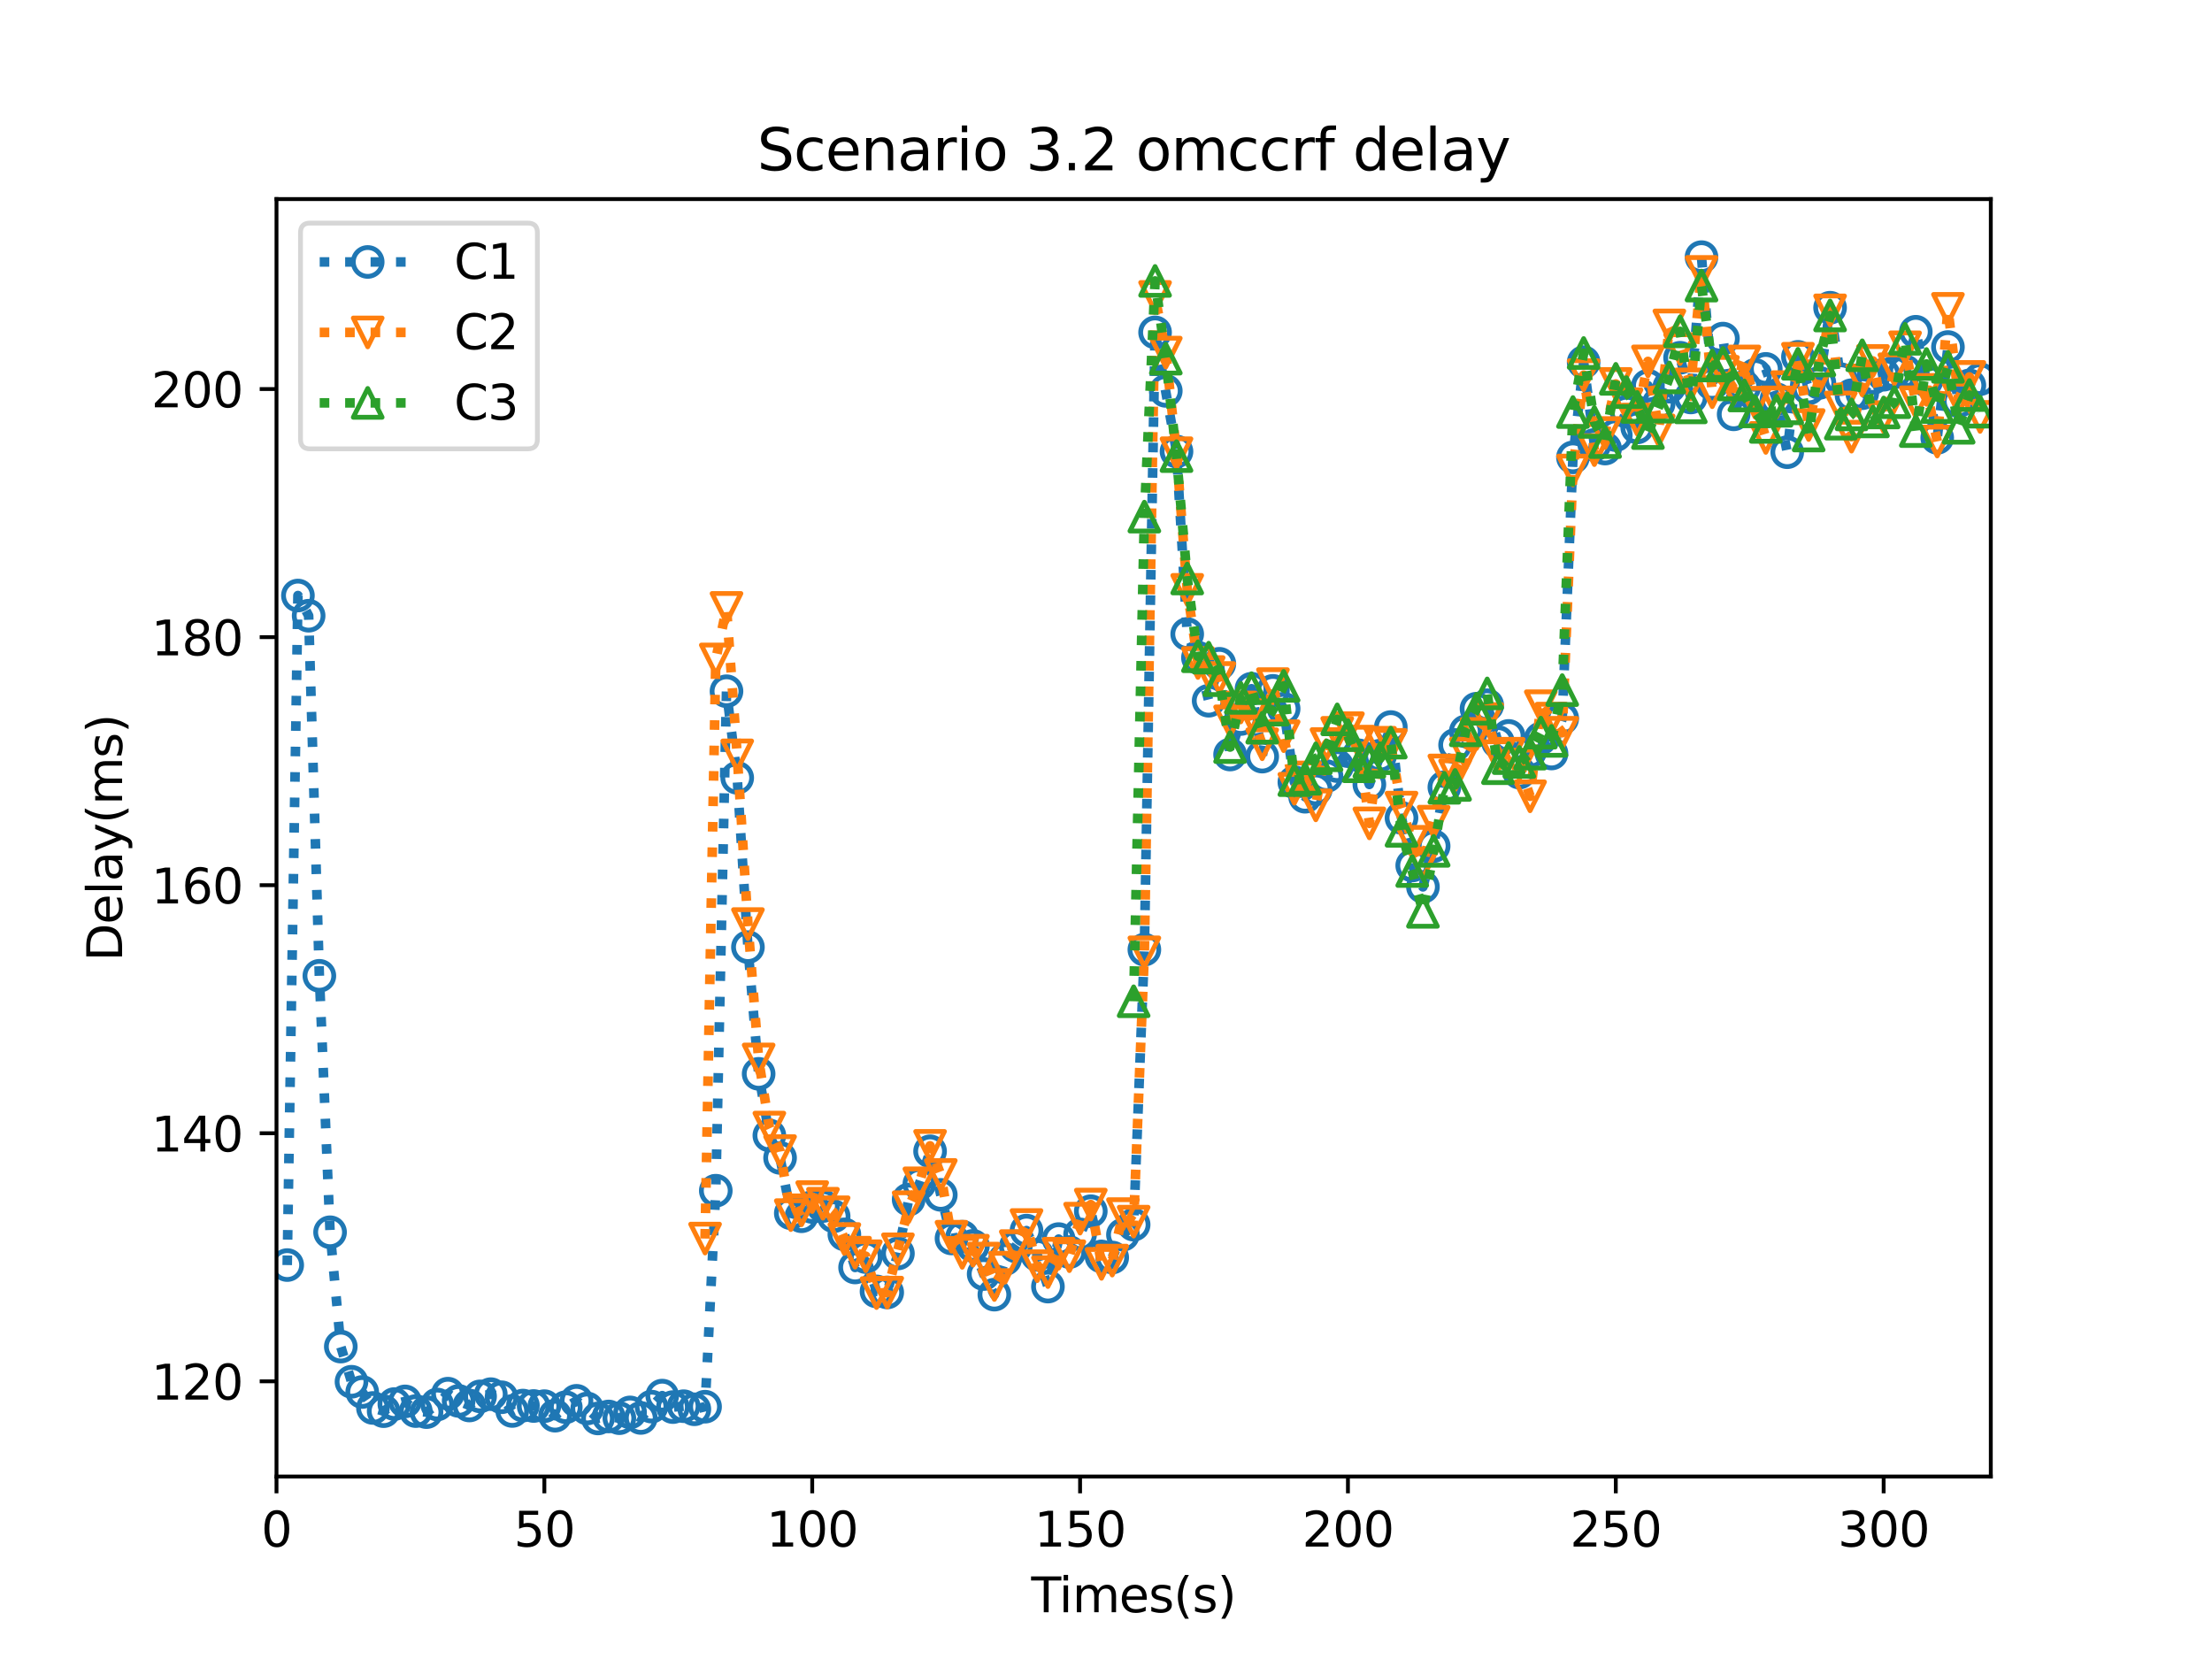 <?xml version="1.0" encoding="utf-8" standalone="no"?>
<!DOCTYPE svg PUBLIC "-//W3C//DTD SVG 1.1//EN"
  "http://www.w3.org/Graphics/SVG/1.1/DTD/svg11.dtd">
<svg height="345.6pt" version="1.1" viewBox="0 0 460.8 345.6" width="460.8pt" xmlns="http://www.w3.org/2000/svg" xmlns:xlink="http://www.w3.org/1999/xlink">
 <defs>
  <style type="text/css">*{stroke-linecap:butt;stroke-linejoin:round;}</style>
 </defs>
 <g id="figure_1">
  <g id="patch_1">
   <path d="M 0 345.6 
L 460.8 345.6 
L 460.8 0 
L 0 0 
z
" style="fill:#ffffff;"/>
  </g>
  <g id="axes_1">
   <g id="patch_2">
    <path d="M 57.6 307.584 
L 414.72 307.584 
L 414.72 41.472 
L 57.6 41.472 
z
" style="fill:#ffffff;"/>
   </g>
   <g id="matplotlib.axis_1">
    <g id="xtick_1">
     <g id="line2d_1">
      <defs>
       <path d="M 0 0 
L 0 3.5 
" id="m530e3b0a5f" style="stroke:#000000;stroke-width:0.8;"/>
      </defs>
      <g>
       <use style="stroke:#000000;stroke-width:0.8;" x="57.6" xlink:href="#m530e3b0a5f" y="307.584"/>
      </g>
     </g>
     <g id="text_1">
      <!-- 0 -->
      <g transform="translate(54.419 322.182)scale(0.1 -0.1)">
       <defs>
        <path d="M 2034 4250 
Q 1547 4250 1301 3770 
Q 1056 3291 1056 2328 
Q 1056 1369 1301 889 
Q 1547 409 2034 409 
Q 2525 409 2770 889 
Q 3016 1369 3016 2328 
Q 3016 3291 2770 3770 
Q 2525 4250 2034 4250 
z
M 2034 4750 
Q 2819 4750 3233 4129 
Q 3647 3509 3647 2328 
Q 3647 1150 3233 529 
Q 2819 -91 2034 -91 
Q 1250 -91 836 529 
Q 422 1150 422 2328 
Q 422 3509 836 4129 
Q 1250 4750 2034 4750 
z
" id="DejaVuSans-30" transform="scale(0.016)"/>
       </defs>
       <use xlink:href="#DejaVuSans-30"/>
      </g>
     </g>
    </g>
    <g id="xtick_2">
     <g id="line2d_2">
      <g>
       <use style="stroke:#000000;stroke-width:0.8;" x="113.4" xlink:href="#m530e3b0a5f" y="307.584"/>
      </g>
     </g>
     <g id="text_2">
      <!-- 50 -->
      <g transform="translate(107.037 322.182)scale(0.1 -0.1)">
       <defs>
        <path d="M 691 4666 
L 3169 4666 
L 3169 4134 
L 1269 4134 
L 1269 2991 
Q 1406 3038 1543 3061 
Q 1681 3084 1819 3084 
Q 2600 3084 3056 2656 
Q 3513 2228 3513 1497 
Q 3513 744 3044 326 
Q 2575 -91 1722 -91 
Q 1428 -91 1123 -41 
Q 819 9 494 109 
L 494 744 
Q 775 591 1075 516 
Q 1375 441 1709 441 
Q 2250 441 2565 725 
Q 2881 1009 2881 1497 
Q 2881 1984 2565 2268 
Q 2250 2553 1709 2553 
Q 1456 2553 1204 2497 
Q 953 2441 691 2322 
L 691 4666 
z
" id="DejaVuSans-35" transform="scale(0.016)"/>
       </defs>
       <use xlink:href="#DejaVuSans-35"/>
       <use x="63.623" xlink:href="#DejaVuSans-30"/>
      </g>
     </g>
    </g>
    <g id="xtick_3">
     <g id="line2d_3">
      <g>
       <use style="stroke:#000000;stroke-width:0.8;" x="169.2" xlink:href="#m530e3b0a5f" y="307.584"/>
      </g>
     </g>
     <g id="text_3">
      <!-- 100 -->
      <g transform="translate(159.656 322.182)scale(0.1 -0.1)">
       <defs>
        <path d="M 794 531 
L 1825 531 
L 1825 4091 
L 703 3866 
L 703 4441 
L 1819 4666 
L 2450 4666 
L 2450 531 
L 3481 531 
L 3481 0 
L 794 0 
L 794 531 
z
" id="DejaVuSans-31" transform="scale(0.016)"/>
       </defs>
       <use xlink:href="#DejaVuSans-31"/>
       <use x="63.623" xlink:href="#DejaVuSans-30"/>
       <use x="127.246" xlink:href="#DejaVuSans-30"/>
      </g>
     </g>
    </g>
    <g id="xtick_4">
     <g id="line2d_4">
      <g>
       <use style="stroke:#000000;stroke-width:0.8;" x="225" xlink:href="#m530e3b0a5f" y="307.584"/>
      </g>
     </g>
     <g id="text_4">
      <!-- 150 -->
      <g transform="translate(215.456 322.182)scale(0.1 -0.1)">
       <use xlink:href="#DejaVuSans-31"/>
       <use x="63.623" xlink:href="#DejaVuSans-35"/>
       <use x="127.246" xlink:href="#DejaVuSans-30"/>
      </g>
     </g>
    </g>
    <g id="xtick_5">
     <g id="line2d_5">
      <g>
       <use style="stroke:#000000;stroke-width:0.8;" x="280.8" xlink:href="#m530e3b0a5f" y="307.584"/>
      </g>
     </g>
     <g id="text_5">
      <!-- 200 -->
      <g transform="translate(271.256 322.182)scale(0.1 -0.1)">
       <defs>
        <path d="M 1228 531 
L 3431 531 
L 3431 0 
L 469 0 
L 469 531 
Q 828 903 1448 1529 
Q 2069 2156 2228 2338 
Q 2531 2678 2651 2914 
Q 2772 3150 2772 3378 
Q 2772 3750 2511 3984 
Q 2250 4219 1831 4219 
Q 1534 4219 1204 4116 
Q 875 4013 500 3803 
L 500 4441 
Q 881 4594 1212 4672 
Q 1544 4750 1819 4750 
Q 2544 4750 2975 4387 
Q 3406 4025 3406 3419 
Q 3406 3131 3298 2873 
Q 3191 2616 2906 2266 
Q 2828 2175 2409 1742 
Q 1991 1309 1228 531 
z
" id="DejaVuSans-32" transform="scale(0.016)"/>
       </defs>
       <use xlink:href="#DejaVuSans-32"/>
       <use x="63.623" xlink:href="#DejaVuSans-30"/>
       <use x="127.246" xlink:href="#DejaVuSans-30"/>
      </g>
     </g>
    </g>
    <g id="xtick_6">
     <g id="line2d_6">
      <g>
       <use style="stroke:#000000;stroke-width:0.8;" x="336.6" xlink:href="#m530e3b0a5f" y="307.584"/>
      </g>
     </g>
     <g id="text_6">
      <!-- 250 -->
      <g transform="translate(327.056 322.182)scale(0.1 -0.1)">
       <use xlink:href="#DejaVuSans-32"/>
       <use x="63.623" xlink:href="#DejaVuSans-35"/>
       <use x="127.246" xlink:href="#DejaVuSans-30"/>
      </g>
     </g>
    </g>
    <g id="xtick_7">
     <g id="line2d_7">
      <g>
       <use style="stroke:#000000;stroke-width:0.8;" x="392.4" xlink:href="#m530e3b0a5f" y="307.584"/>
      </g>
     </g>
     <g id="text_7">
      <!-- 300 -->
      <g transform="translate(382.856 322.182)scale(0.1 -0.1)">
       <defs>
        <path d="M 2597 2516 
Q 3050 2419 3304 2112 
Q 3559 1806 3559 1356 
Q 3559 666 3084 287 
Q 2609 -91 1734 -91 
Q 1441 -91 1130 -33 
Q 819 25 488 141 
L 488 750 
Q 750 597 1062 519 
Q 1375 441 1716 441 
Q 2309 441 2620 675 
Q 2931 909 2931 1356 
Q 2931 1769 2642 2001 
Q 2353 2234 1838 2234 
L 1294 2234 
L 1294 2753 
L 1863 2753 
Q 2328 2753 2575 2939 
Q 2822 3125 2822 3475 
Q 2822 3834 2567 4026 
Q 2313 4219 1838 4219 
Q 1578 4219 1281 4162 
Q 984 4106 628 3988 
L 628 4550 
Q 988 4650 1302 4700 
Q 1616 4750 1894 4750 
Q 2613 4750 3031 4423 
Q 3450 4097 3450 3541 
Q 3450 3153 3228 2886 
Q 3006 2619 2597 2516 
z
" id="DejaVuSans-33" transform="scale(0.016)"/>
       </defs>
       <use xlink:href="#DejaVuSans-33"/>
       <use x="63.623" xlink:href="#DejaVuSans-30"/>
       <use x="127.246" xlink:href="#DejaVuSans-30"/>
      </g>
     </g>
    </g>
    <g id="text_8">
     <!-- Times(s) -->
     <g transform="translate(214.815 335.861)scale(0.1 -0.1)">
      <defs>
       <path d="M -19 4666 
L 3928 4666 
L 3928 4134 
L 2272 4134 
L 2272 0 
L 1638 0 
L 1638 4134 
L -19 4134 
L -19 4666 
z
" id="DejaVuSans-54" transform="scale(0.016)"/>
       <path d="M 603 3500 
L 1178 3500 
L 1178 0 
L 603 0 
L 603 3500 
z
M 603 4863 
L 1178 4863 
L 1178 4134 
L 603 4134 
L 603 4863 
z
" id="DejaVuSans-69" transform="scale(0.016)"/>
       <path d="M 3328 2828 
Q 3544 3216 3844 3400 
Q 4144 3584 4550 3584 
Q 5097 3584 5394 3201 
Q 5691 2819 5691 2113 
L 5691 0 
L 5113 0 
L 5113 2094 
Q 5113 2597 4934 2840 
Q 4756 3084 4391 3084 
Q 3944 3084 3684 2787 
Q 3425 2491 3425 1978 
L 3425 0 
L 2847 0 
L 2847 2094 
Q 2847 2600 2669 2842 
Q 2491 3084 2119 3084 
Q 1678 3084 1418 2786 
Q 1159 2488 1159 1978 
L 1159 0 
L 581 0 
L 581 3500 
L 1159 3500 
L 1159 2956 
Q 1356 3278 1631 3431 
Q 1906 3584 2284 3584 
Q 2666 3584 2933 3390 
Q 3200 3197 3328 2828 
z
" id="DejaVuSans-6d" transform="scale(0.016)"/>
       <path d="M 3597 1894 
L 3597 1613 
L 953 1613 
Q 991 1019 1311 708 
Q 1631 397 2203 397 
Q 2534 397 2845 478 
Q 3156 559 3463 722 
L 3463 178 
Q 3153 47 2828 -22 
Q 2503 -91 2169 -91 
Q 1331 -91 842 396 
Q 353 884 353 1716 
Q 353 2575 817 3079 
Q 1281 3584 2069 3584 
Q 2775 3584 3186 3129 
Q 3597 2675 3597 1894 
z
M 3022 2063 
Q 3016 2534 2758 2815 
Q 2500 3097 2075 3097 
Q 1594 3097 1305 2825 
Q 1016 2553 972 2059 
L 3022 2063 
z
" id="DejaVuSans-65" transform="scale(0.016)"/>
       <path d="M 2834 3397 
L 2834 2853 
Q 2591 2978 2328 3040 
Q 2066 3103 1784 3103 
Q 1356 3103 1142 2972 
Q 928 2841 928 2578 
Q 928 2378 1081 2264 
Q 1234 2150 1697 2047 
L 1894 2003 
Q 2506 1872 2764 1633 
Q 3022 1394 3022 966 
Q 3022 478 2636 193 
Q 2250 -91 1575 -91 
Q 1294 -91 989 -36 
Q 684 19 347 128 
L 347 722 
Q 666 556 975 473 
Q 1284 391 1588 391 
Q 1994 391 2212 530 
Q 2431 669 2431 922 
Q 2431 1156 2273 1281 
Q 2116 1406 1581 1522 
L 1381 1569 
Q 847 1681 609 1914 
Q 372 2147 372 2553 
Q 372 3047 722 3315 
Q 1072 3584 1716 3584 
Q 2034 3584 2315 3537 
Q 2597 3491 2834 3397 
z
" id="DejaVuSans-73" transform="scale(0.016)"/>
       <path d="M 1984 4856 
Q 1566 4138 1362 3434 
Q 1159 2731 1159 2009 
Q 1159 1288 1364 580 
Q 1569 -128 1984 -844 
L 1484 -844 
Q 1016 -109 783 600 
Q 550 1309 550 2009 
Q 550 2706 781 3412 
Q 1013 4119 1484 4856 
L 1984 4856 
z
" id="DejaVuSans-28" transform="scale(0.016)"/>
       <path d="M 513 4856 
L 1013 4856 
Q 1481 4119 1714 3412 
Q 1947 2706 1947 2009 
Q 1947 1309 1714 600 
Q 1481 -109 1013 -844 
L 513 -844 
Q 928 -128 1133 580 
Q 1338 1288 1338 2009 
Q 1338 2731 1133 3434 
Q 928 4138 513 4856 
z
" id="DejaVuSans-29" transform="scale(0.016)"/>
      </defs>
      <use xlink:href="#DejaVuSans-54"/>
      <use x="57.959" xlink:href="#DejaVuSans-69"/>
      <use x="85.742" xlink:href="#DejaVuSans-6d"/>
      <use x="183.154" xlink:href="#DejaVuSans-65"/>
      <use x="244.678" xlink:href="#DejaVuSans-73"/>
      <use x="296.777" xlink:href="#DejaVuSans-28"/>
      <use x="335.791" xlink:href="#DejaVuSans-73"/>
      <use x="387.891" xlink:href="#DejaVuSans-29"/>
     </g>
    </g>
   </g>
   <g id="matplotlib.axis_2">
    <g id="ytick_1">
     <g id="line2d_8">
      <defs>
       <path d="M 0 0 
L -3.5 0 
" id="mc4d7aeec74" style="stroke:#000000;stroke-width:0.8;"/>
      </defs>
      <g>
       <use style="stroke:#000000;stroke-width:0.8;" x="57.6" xlink:href="#mc4d7aeec74" y="287.752"/>
      </g>
     </g>
     <g id="text_9">
      <!-- 120 -->
      <g transform="translate(31.512 291.552)scale(0.1 -0.1)">
       <use xlink:href="#DejaVuSans-31"/>
       <use x="63.623" xlink:href="#DejaVuSans-32"/>
       <use x="127.246" xlink:href="#DejaVuSans-30"/>
      </g>
     </g>
    </g>
    <g id="ytick_2">
     <g id="line2d_9">
      <g>
       <use style="stroke:#000000;stroke-width:0.8;" x="57.6" xlink:href="#mc4d7aeec74" y="236.077"/>
      </g>
     </g>
     <g id="text_10">
      <!-- 140 -->
      <g transform="translate(31.512 239.876)scale(0.1 -0.1)">
       <defs>
        <path d="M 2419 4116 
L 825 1625 
L 2419 1625 
L 2419 4116 
z
M 2253 4666 
L 3047 4666 
L 3047 1625 
L 3713 1625 
L 3713 1100 
L 3047 1100 
L 3047 0 
L 2419 0 
L 2419 1100 
L 313 1100 
L 313 1709 
L 2253 4666 
z
" id="DejaVuSans-34" transform="scale(0.016)"/>
       </defs>
       <use xlink:href="#DejaVuSans-31"/>
       <use x="63.623" xlink:href="#DejaVuSans-34"/>
       <use x="127.246" xlink:href="#DejaVuSans-30"/>
      </g>
     </g>
    </g>
    <g id="ytick_3">
     <g id="line2d_10">
      <g>
       <use style="stroke:#000000;stroke-width:0.8;" x="57.6" xlink:href="#mc4d7aeec74" y="184.401"/>
      </g>
     </g>
     <g id="text_11">
      <!-- 160 -->
      <g transform="translate(31.512 188.2)scale(0.1 -0.1)">
       <defs>
        <path d="M 2113 2584 
Q 1688 2584 1439 2293 
Q 1191 2003 1191 1497 
Q 1191 994 1439 701 
Q 1688 409 2113 409 
Q 2538 409 2786 701 
Q 3034 994 3034 1497 
Q 3034 2003 2786 2293 
Q 2538 2584 2113 2584 
z
M 3366 4563 
L 3366 3988 
Q 3128 4100 2886 4159 
Q 2644 4219 2406 4219 
Q 1781 4219 1451 3797 
Q 1122 3375 1075 2522 
Q 1259 2794 1537 2939 
Q 1816 3084 2150 3084 
Q 2853 3084 3261 2657 
Q 3669 2231 3669 1497 
Q 3669 778 3244 343 
Q 2819 -91 2113 -91 
Q 1303 -91 875 529 
Q 447 1150 447 2328 
Q 447 3434 972 4092 
Q 1497 4750 2381 4750 
Q 2619 4750 2861 4703 
Q 3103 4656 3366 4563 
z
" id="DejaVuSans-36" transform="scale(0.016)"/>
       </defs>
       <use xlink:href="#DejaVuSans-31"/>
       <use x="63.623" xlink:href="#DejaVuSans-36"/>
       <use x="127.246" xlink:href="#DejaVuSans-30"/>
      </g>
     </g>
    </g>
    <g id="ytick_4">
     <g id="line2d_11">
      <g>
       <use style="stroke:#000000;stroke-width:0.8;" x="57.6" xlink:href="#mc4d7aeec74" y="132.725"/>
      </g>
     </g>
     <g id="text_12">
      <!-- 180 -->
      <g transform="translate(31.512 136.524)scale(0.1 -0.1)">
       <defs>
        <path d="M 2034 2216 
Q 1584 2216 1326 1975 
Q 1069 1734 1069 1313 
Q 1069 891 1326 650 
Q 1584 409 2034 409 
Q 2484 409 2743 651 
Q 3003 894 3003 1313 
Q 3003 1734 2745 1975 
Q 2488 2216 2034 2216 
z
M 1403 2484 
Q 997 2584 770 2862 
Q 544 3141 544 3541 
Q 544 4100 942 4425 
Q 1341 4750 2034 4750 
Q 2731 4750 3128 4425 
Q 3525 4100 3525 3541 
Q 3525 3141 3298 2862 
Q 3072 2584 2669 2484 
Q 3125 2378 3379 2068 
Q 3634 1759 3634 1313 
Q 3634 634 3220 271 
Q 2806 -91 2034 -91 
Q 1263 -91 848 271 
Q 434 634 434 1313 
Q 434 1759 690 2068 
Q 947 2378 1403 2484 
z
M 1172 3481 
Q 1172 3119 1398 2916 
Q 1625 2713 2034 2713 
Q 2441 2713 2670 2916 
Q 2900 3119 2900 3481 
Q 2900 3844 2670 4047 
Q 2441 4250 2034 4250 
Q 1625 4250 1398 4047 
Q 1172 3844 1172 3481 
z
" id="DejaVuSans-38" transform="scale(0.016)"/>
       </defs>
       <use xlink:href="#DejaVuSans-31"/>
       <use x="63.623" xlink:href="#DejaVuSans-38"/>
       <use x="127.246" xlink:href="#DejaVuSans-30"/>
      </g>
     </g>
    </g>
    <g id="ytick_5">
     <g id="line2d_12">
      <g>
       <use style="stroke:#000000;stroke-width:0.8;" x="57.6" xlink:href="#mc4d7aeec74" y="81.049"/>
      </g>
     </g>
     <g id="text_13">
      <!-- 200 -->
      <g transform="translate(31.512 84.848)scale(0.1 -0.1)">
       <use xlink:href="#DejaVuSans-32"/>
       <use x="63.623" xlink:href="#DejaVuSans-30"/>
       <use x="127.246" xlink:href="#DejaVuSans-30"/>
      </g>
     </g>
    </g>
    <g id="text_14">
     <!-- Delay(ms) -->
     <g transform="translate(25.433 200.244)rotate(-90)scale(0.1 -0.1)">
      <defs>
       <path d="M 1259 4147 
L 1259 519 
L 2022 519 
Q 2988 519 3436 956 
Q 3884 1394 3884 2338 
Q 3884 3275 3436 3711 
Q 2988 4147 2022 4147 
L 1259 4147 
z
M 628 4666 
L 1925 4666 
Q 3281 4666 3915 4102 
Q 4550 3538 4550 2338 
Q 4550 1131 3912 565 
Q 3275 0 1925 0 
L 628 0 
L 628 4666 
z
" id="DejaVuSans-44" transform="scale(0.016)"/>
       <path d="M 603 4863 
L 1178 4863 
L 1178 0 
L 603 0 
L 603 4863 
z
" id="DejaVuSans-6c" transform="scale(0.016)"/>
       <path d="M 2194 1759 
Q 1497 1759 1228 1600 
Q 959 1441 959 1056 
Q 959 750 1161 570 
Q 1363 391 1709 391 
Q 2188 391 2477 730 
Q 2766 1069 2766 1631 
L 2766 1759 
L 2194 1759 
z
M 3341 1997 
L 3341 0 
L 2766 0 
L 2766 531 
Q 2569 213 2275 61 
Q 1981 -91 1556 -91 
Q 1019 -91 701 211 
Q 384 513 384 1019 
Q 384 1609 779 1909 
Q 1175 2209 1959 2209 
L 2766 2209 
L 2766 2266 
Q 2766 2663 2505 2880 
Q 2244 3097 1772 3097 
Q 1472 3097 1187 3025 
Q 903 2953 641 2809 
L 641 3341 
Q 956 3463 1253 3523 
Q 1550 3584 1831 3584 
Q 2591 3584 2966 3190 
Q 3341 2797 3341 1997 
z
" id="DejaVuSans-61" transform="scale(0.016)"/>
       <path d="M 2059 -325 
Q 1816 -950 1584 -1140 
Q 1353 -1331 966 -1331 
L 506 -1331 
L 506 -850 
L 844 -850 
Q 1081 -850 1212 -737 
Q 1344 -625 1503 -206 
L 1606 56 
L 191 3500 
L 800 3500 
L 1894 763 
L 2988 3500 
L 3597 3500 
L 2059 -325 
z
" id="DejaVuSans-79" transform="scale(0.016)"/>
      </defs>
      <use xlink:href="#DejaVuSans-44"/>
      <use x="77.002" xlink:href="#DejaVuSans-65"/>
      <use x="138.525" xlink:href="#DejaVuSans-6c"/>
      <use x="166.309" xlink:href="#DejaVuSans-61"/>
      <use x="227.588" xlink:href="#DejaVuSans-79"/>
      <use x="286.768" xlink:href="#DejaVuSans-28"/>
      <use x="325.781" xlink:href="#DejaVuSans-6d"/>
      <use x="423.193" xlink:href="#DejaVuSans-73"/>
      <use x="475.293" xlink:href="#DejaVuSans-29"/>
     </g>
    </g>
   </g>
   <g id="line2d_13">
    <path clip-path="url(#pcb89ca4ff0)" d="M 59.832 263.537 
L 62.064 124.061 
L 64.296 128.265 
L 66.528 203.279 
L 68.76 256.701 
L 70.992 280.518 
L 73.224 287.845 
L 75.456 289.975 
L 77.688 293.302 
L 79.92 293.971 
L 82.152 292.491 
L 84.384 291.938 
L 86.616 293.955 
L 88.848 294.172 
L 91.08 292.581 
L 93.312 290.327 
L 95.544 291.837 
L 97.776 292.789 
L 100.008 290.891 
L 102.24 290.429 
L 104.472 291.075 
L 106.704 293.931 
L 108.936 292.807 
L 113.4 292.928 
L 115.632 294.914 
L 117.864 293.147 
L 120.096 291.814 
L 122.328 293.407 
L 124.56 295.488 
L 126.792 295.078 
L 129.024 295.435 
L 131.256 294.233 
L 133.488 295.384 
L 137.952 290.73 
L 140.184 293.123 
L 142.416 292.937 
L 144.648 293.579 
L 146.88 293.039 
L 149.112 248.048 
L 151.344 143.996 
L 153.576 162.036 
L 155.808 197.303 
L 158.04 223.701 
L 160.272 236.541 
L 162.504 241.212 
L 164.736 252.741 
L 166.968 253.368 
L 169.2 251.437 
L 171.432 251.235 
L 173.664 253.373 
L 175.896 257.141 
L 178.128 264.038 
L 180.36 261.873 
L 182.592 269.024 
L 184.824 269.238 
L 187.056 261.118 
L 189.288 249.886 
L 191.52 246.629 
L 193.752 239.84 
L 198.216 257.99 
L 200.448 257.628 
L 202.68 259.537 
L 204.912 265.406 
L 207.144 269.697 
L 209.376 262.294 
L 211.608 259.634 
L 213.84 256.356 
L 216.072 261.415 
L 218.304 268.02 
L 220.536 258.126 
L 222.768 260.827 
L 225 257.148 
L 227.232 252.32 
L 229.464 261.746 
L 231.696 261.961 
L 233.928 257.214 
L 236.16 255.119 
L 238.392 197.826 
L 240.624 69.238 
L 245.088 94.053 
L 247.32 132.091 
L 249.552 137.01 
L 251.784 145.976 
L 254.016 138.28 
L 256.248 157.182 
L 258.48 149.781 
L 260.712 143.477 
L 262.944 157.616 
L 265.176 143.917 
L 267.408 147.641 
L 269.64 162.946 
L 271.872 165.974 
L 274.104 164.443 
L 276.336 161.679 
L 278.568 159.591 
L 280.8 156.476 
L 283.032 157.345 
L 285.264 163.415 
L 289.728 151.46 
L 291.96 170.379 
L 294.192 180.303 
L 296.424 184.751 
L 298.656 176.255 
L 300.888 163.996 
L 303.12 155.191 
L 305.352 152.356 
L 307.584 147.637 
L 309.816 146.915 
L 312.048 154.573 
L 314.28 153.307 
L 316.512 160.945 
L 318.744 156.584 
L 320.976 153.842 
L 323.208 156.966 
L 325.44 149.673 
L 327.672 95.277 
L 329.904 75.457 
L 332.136 92.692 
L 334.368 93.442 
L 336.6 90.643 
L 338.832 85.75 
L 341.064 89.044 
L 343.296 80.334 
L 345.528 84.076 
L 347.76 80.556 
L 349.992 74.526 
L 352.224 82.796 
L 354.456 53.568 
L 356.688 79.97 
L 358.92 70.535 
L 361.152 86.312 
L 363.384 80.567 
L 365.616 78.1 
L 367.848 76.843 
L 370.08 83.168 
L 372.312 94.201 
L 374.544 74.342 
L 376.776 80.912 
L 379.008 79.756 
L 381.24 64.104 
L 383.472 79 
L 385.704 82.33 
L 387.936 81.913 
L 390.168 78.732 
L 392.4 78.06 
L 394.632 77.565 
L 396.864 77.35 
L 399.096 69.111 
L 401.328 79.272 
L 403.56 91.208 
L 405.792 72.291 
L 408.024 83.593 
L 410.256 80.281 
L 412.488 78.983 
L 412.488 78.983 
" style="fill:none;stroke:#1f77b4;stroke-dasharray:2,3.3;stroke-dashoffset:0;stroke-width:2;"/>
    <defs>
     <path d="M 0 3 
C 0.796 3 1.559 2.684 2.121 2.121 
C 2.684 1.559 3 0.796 3 0 
C 3 -0.796 2.684 -1.559 2.121 -2.121 
C 1.559 -2.684 0.796 -3 0 -3 
C -0.796 -3 -1.559 -2.684 -2.121 -2.121 
C -2.684 -1.559 -3 -0.796 -3 0 
C -3 0.796 -2.684 1.559 -2.121 2.121 
C -1.559 2.684 -0.796 3 0 3 
z
" id="m34c00f69e4" style="stroke:#1f77b4;"/>
    </defs>
    <g clip-path="url(#pcb89ca4ff0)">
     <use style="fill-opacity:0;stroke:#1f77b4;" x="59.832" xlink:href="#m34c00f69e4" y="263.537"/>
     <use style="fill-opacity:0;stroke:#1f77b4;" x="62.064" xlink:href="#m34c00f69e4" y="124.061"/>
     <use style="fill-opacity:0;stroke:#1f77b4;" x="64.296" xlink:href="#m34c00f69e4" y="128.265"/>
     <use style="fill-opacity:0;stroke:#1f77b4;" x="66.528" xlink:href="#m34c00f69e4" y="203.279"/>
     <use style="fill-opacity:0;stroke:#1f77b4;" x="68.76" xlink:href="#m34c00f69e4" y="256.701"/>
     <use style="fill-opacity:0;stroke:#1f77b4;" x="70.992" xlink:href="#m34c00f69e4" y="280.518"/>
     <use style="fill-opacity:0;stroke:#1f77b4;" x="73.224" xlink:href="#m34c00f69e4" y="287.845"/>
     <use style="fill-opacity:0;stroke:#1f77b4;" x="75.456" xlink:href="#m34c00f69e4" y="289.975"/>
     <use style="fill-opacity:0;stroke:#1f77b4;" x="77.688" xlink:href="#m34c00f69e4" y="293.302"/>
     <use style="fill-opacity:0;stroke:#1f77b4;" x="79.92" xlink:href="#m34c00f69e4" y="293.971"/>
     <use style="fill-opacity:0;stroke:#1f77b4;" x="82.152" xlink:href="#m34c00f69e4" y="292.491"/>
     <use style="fill-opacity:0;stroke:#1f77b4;" x="84.384" xlink:href="#m34c00f69e4" y="291.938"/>
     <use style="fill-opacity:0;stroke:#1f77b4;" x="86.616" xlink:href="#m34c00f69e4" y="293.955"/>
     <use style="fill-opacity:0;stroke:#1f77b4;" x="88.848" xlink:href="#m34c00f69e4" y="294.172"/>
     <use style="fill-opacity:0;stroke:#1f77b4;" x="91.08" xlink:href="#m34c00f69e4" y="292.581"/>
     <use style="fill-opacity:0;stroke:#1f77b4;" x="93.312" xlink:href="#m34c00f69e4" y="290.327"/>
     <use style="fill-opacity:0;stroke:#1f77b4;" x="95.544" xlink:href="#m34c00f69e4" y="291.837"/>
     <use style="fill-opacity:0;stroke:#1f77b4;" x="97.776" xlink:href="#m34c00f69e4" y="292.789"/>
     <use style="fill-opacity:0;stroke:#1f77b4;" x="100.008" xlink:href="#m34c00f69e4" y="290.891"/>
     <use style="fill-opacity:0;stroke:#1f77b4;" x="102.24" xlink:href="#m34c00f69e4" y="290.429"/>
     <use style="fill-opacity:0;stroke:#1f77b4;" x="104.472" xlink:href="#m34c00f69e4" y="291.075"/>
     <use style="fill-opacity:0;stroke:#1f77b4;" x="106.704" xlink:href="#m34c00f69e4" y="293.931"/>
     <use style="fill-opacity:0;stroke:#1f77b4;" x="108.936" xlink:href="#m34c00f69e4" y="292.807"/>
     <use style="fill-opacity:0;stroke:#1f77b4;" x="111.168" xlink:href="#m34c00f69e4" y="292.896"/>
     <use style="fill-opacity:0;stroke:#1f77b4;" x="113.4" xlink:href="#m34c00f69e4" y="292.928"/>
     <use style="fill-opacity:0;stroke:#1f77b4;" x="115.632" xlink:href="#m34c00f69e4" y="294.914"/>
     <use style="fill-opacity:0;stroke:#1f77b4;" x="117.864" xlink:href="#m34c00f69e4" y="293.147"/>
     <use style="fill-opacity:0;stroke:#1f77b4;" x="120.096" xlink:href="#m34c00f69e4" y="291.814"/>
     <use style="fill-opacity:0;stroke:#1f77b4;" x="122.328" xlink:href="#m34c00f69e4" y="293.407"/>
     <use style="fill-opacity:0;stroke:#1f77b4;" x="124.56" xlink:href="#m34c00f69e4" y="295.488"/>
     <use style="fill-opacity:0;stroke:#1f77b4;" x="126.792" xlink:href="#m34c00f69e4" y="295.078"/>
     <use style="fill-opacity:0;stroke:#1f77b4;" x="129.024" xlink:href="#m34c00f69e4" y="295.435"/>
     <use style="fill-opacity:0;stroke:#1f77b4;" x="131.256" xlink:href="#m34c00f69e4" y="294.233"/>
     <use style="fill-opacity:0;stroke:#1f77b4;" x="133.488" xlink:href="#m34c00f69e4" y="295.384"/>
     <use style="fill-opacity:0;stroke:#1f77b4;" x="135.72" xlink:href="#m34c00f69e4" y="293.023"/>
     <use style="fill-opacity:0;stroke:#1f77b4;" x="137.952" xlink:href="#m34c00f69e4" y="290.73"/>
     <use style="fill-opacity:0;stroke:#1f77b4;" x="140.184" xlink:href="#m34c00f69e4" y="293.123"/>
     <use style="fill-opacity:0;stroke:#1f77b4;" x="142.416" xlink:href="#m34c00f69e4" y="292.937"/>
     <use style="fill-opacity:0;stroke:#1f77b4;" x="144.648" xlink:href="#m34c00f69e4" y="293.579"/>
     <use style="fill-opacity:0;stroke:#1f77b4;" x="146.88" xlink:href="#m34c00f69e4" y="293.039"/>
     <use style="fill-opacity:0;stroke:#1f77b4;" x="149.112" xlink:href="#m34c00f69e4" y="248.048"/>
     <use style="fill-opacity:0;stroke:#1f77b4;" x="151.344" xlink:href="#m34c00f69e4" y="143.996"/>
     <use style="fill-opacity:0;stroke:#1f77b4;" x="153.576" xlink:href="#m34c00f69e4" y="162.036"/>
     <use style="fill-opacity:0;stroke:#1f77b4;" x="155.808" xlink:href="#m34c00f69e4" y="197.303"/>
     <use style="fill-opacity:0;stroke:#1f77b4;" x="158.04" xlink:href="#m34c00f69e4" y="223.701"/>
     <use style="fill-opacity:0;stroke:#1f77b4;" x="160.272" xlink:href="#m34c00f69e4" y="236.541"/>
     <use style="fill-opacity:0;stroke:#1f77b4;" x="162.504" xlink:href="#m34c00f69e4" y="241.212"/>
     <use style="fill-opacity:0;stroke:#1f77b4;" x="164.736" xlink:href="#m34c00f69e4" y="252.741"/>
     <use style="fill-opacity:0;stroke:#1f77b4;" x="166.968" xlink:href="#m34c00f69e4" y="253.368"/>
     <use style="fill-opacity:0;stroke:#1f77b4;" x="169.2" xlink:href="#m34c00f69e4" y="251.437"/>
     <use style="fill-opacity:0;stroke:#1f77b4;" x="171.432" xlink:href="#m34c00f69e4" y="251.235"/>
     <use style="fill-opacity:0;stroke:#1f77b4;" x="173.664" xlink:href="#m34c00f69e4" y="253.373"/>
     <use style="fill-opacity:0;stroke:#1f77b4;" x="175.896" xlink:href="#m34c00f69e4" y="257.141"/>
     <use style="fill-opacity:0;stroke:#1f77b4;" x="178.128" xlink:href="#m34c00f69e4" y="264.038"/>
     <use style="fill-opacity:0;stroke:#1f77b4;" x="180.36" xlink:href="#m34c00f69e4" y="261.873"/>
     <use style="fill-opacity:0;stroke:#1f77b4;" x="182.592" xlink:href="#m34c00f69e4" y="269.024"/>
     <use style="fill-opacity:0;stroke:#1f77b4;" x="184.824" xlink:href="#m34c00f69e4" y="269.238"/>
     <use style="fill-opacity:0;stroke:#1f77b4;" x="187.056" xlink:href="#m34c00f69e4" y="261.118"/>
     <use style="fill-opacity:0;stroke:#1f77b4;" x="189.288" xlink:href="#m34c00f69e4" y="249.886"/>
     <use style="fill-opacity:0;stroke:#1f77b4;" x="191.52" xlink:href="#m34c00f69e4" y="246.629"/>
     <use style="fill-opacity:0;stroke:#1f77b4;" x="193.752" xlink:href="#m34c00f69e4" y="239.84"/>
     <use style="fill-opacity:0;stroke:#1f77b4;" x="195.984" xlink:href="#m34c00f69e4" y="248.912"/>
     <use style="fill-opacity:0;stroke:#1f77b4;" x="198.216" xlink:href="#m34c00f69e4" y="257.99"/>
     <use style="fill-opacity:0;stroke:#1f77b4;" x="200.448" xlink:href="#m34c00f69e4" y="257.628"/>
     <use style="fill-opacity:0;stroke:#1f77b4;" x="202.68" xlink:href="#m34c00f69e4" y="259.537"/>
     <use style="fill-opacity:0;stroke:#1f77b4;" x="204.912" xlink:href="#m34c00f69e4" y="265.406"/>
     <use style="fill-opacity:0;stroke:#1f77b4;" x="207.144" xlink:href="#m34c00f69e4" y="269.697"/>
     <use style="fill-opacity:0;stroke:#1f77b4;" x="209.376" xlink:href="#m34c00f69e4" y="262.294"/>
     <use style="fill-opacity:0;stroke:#1f77b4;" x="211.608" xlink:href="#m34c00f69e4" y="259.634"/>
     <use style="fill-opacity:0;stroke:#1f77b4;" x="213.84" xlink:href="#m34c00f69e4" y="256.356"/>
     <use style="fill-opacity:0;stroke:#1f77b4;" x="216.072" xlink:href="#m34c00f69e4" y="261.415"/>
     <use style="fill-opacity:0;stroke:#1f77b4;" x="218.304" xlink:href="#m34c00f69e4" y="268.02"/>
     <use style="fill-opacity:0;stroke:#1f77b4;" x="220.536" xlink:href="#m34c00f69e4" y="258.126"/>
     <use style="fill-opacity:0;stroke:#1f77b4;" x="222.768" xlink:href="#m34c00f69e4" y="260.827"/>
     <use style="fill-opacity:0;stroke:#1f77b4;" x="225" xlink:href="#m34c00f69e4" y="257.148"/>
     <use style="fill-opacity:0;stroke:#1f77b4;" x="227.232" xlink:href="#m34c00f69e4" y="252.32"/>
     <use style="fill-opacity:0;stroke:#1f77b4;" x="229.464" xlink:href="#m34c00f69e4" y="261.746"/>
     <use style="fill-opacity:0;stroke:#1f77b4;" x="231.696" xlink:href="#m34c00f69e4" y="261.961"/>
     <use style="fill-opacity:0;stroke:#1f77b4;" x="233.928" xlink:href="#m34c00f69e4" y="257.214"/>
     <use style="fill-opacity:0;stroke:#1f77b4;" x="236.16" xlink:href="#m34c00f69e4" y="255.119"/>
     <use style="fill-opacity:0;stroke:#1f77b4;" x="238.392" xlink:href="#m34c00f69e4" y="197.826"/>
     <use style="fill-opacity:0;stroke:#1f77b4;" x="240.624" xlink:href="#m34c00f69e4" y="69.238"/>
     <use style="fill-opacity:0;stroke:#1f77b4;" x="242.856" xlink:href="#m34c00f69e4" y="81.43"/>
     <use style="fill-opacity:0;stroke:#1f77b4;" x="245.088" xlink:href="#m34c00f69e4" y="94.053"/>
     <use style="fill-opacity:0;stroke:#1f77b4;" x="247.32" xlink:href="#m34c00f69e4" y="132.091"/>
     <use style="fill-opacity:0;stroke:#1f77b4;" x="249.552" xlink:href="#m34c00f69e4" y="137.01"/>
     <use style="fill-opacity:0;stroke:#1f77b4;" x="251.784" xlink:href="#m34c00f69e4" y="145.976"/>
     <use style="fill-opacity:0;stroke:#1f77b4;" x="254.016" xlink:href="#m34c00f69e4" y="138.28"/>
     <use style="fill-opacity:0;stroke:#1f77b4;" x="256.248" xlink:href="#m34c00f69e4" y="157.182"/>
     <use style="fill-opacity:0;stroke:#1f77b4;" x="258.48" xlink:href="#m34c00f69e4" y="149.781"/>
     <use style="fill-opacity:0;stroke:#1f77b4;" x="260.712" xlink:href="#m34c00f69e4" y="143.477"/>
     <use style="fill-opacity:0;stroke:#1f77b4;" x="262.944" xlink:href="#m34c00f69e4" y="157.616"/>
     <use style="fill-opacity:0;stroke:#1f77b4;" x="265.176" xlink:href="#m34c00f69e4" y="143.917"/>
     <use style="fill-opacity:0;stroke:#1f77b4;" x="267.408" xlink:href="#m34c00f69e4" y="147.641"/>
     <use style="fill-opacity:0;stroke:#1f77b4;" x="269.64" xlink:href="#m34c00f69e4" y="162.946"/>
     <use style="fill-opacity:0;stroke:#1f77b4;" x="271.872" xlink:href="#m34c00f69e4" y="165.974"/>
     <use style="fill-opacity:0;stroke:#1f77b4;" x="274.104" xlink:href="#m34c00f69e4" y="164.443"/>
     <use style="fill-opacity:0;stroke:#1f77b4;" x="276.336" xlink:href="#m34c00f69e4" y="161.679"/>
     <use style="fill-opacity:0;stroke:#1f77b4;" x="278.568" xlink:href="#m34c00f69e4" y="159.591"/>
     <use style="fill-opacity:0;stroke:#1f77b4;" x="280.8" xlink:href="#m34c00f69e4" y="156.476"/>
     <use style="fill-opacity:0;stroke:#1f77b4;" x="283.032" xlink:href="#m34c00f69e4" y="157.345"/>
     <use style="fill-opacity:0;stroke:#1f77b4;" x="285.264" xlink:href="#m34c00f69e4" y="163.415"/>
     <use style="fill-opacity:0;stroke:#1f77b4;" x="287.496" xlink:href="#m34c00f69e4" y="157.412"/>
     <use style="fill-opacity:0;stroke:#1f77b4;" x="289.728" xlink:href="#m34c00f69e4" y="151.46"/>
     <use style="fill-opacity:0;stroke:#1f77b4;" x="291.96" xlink:href="#m34c00f69e4" y="170.379"/>
     <use style="fill-opacity:0;stroke:#1f77b4;" x="294.192" xlink:href="#m34c00f69e4" y="180.303"/>
     <use style="fill-opacity:0;stroke:#1f77b4;" x="296.424" xlink:href="#m34c00f69e4" y="184.751"/>
     <use style="fill-opacity:0;stroke:#1f77b4;" x="298.656" xlink:href="#m34c00f69e4" y="176.255"/>
     <use style="fill-opacity:0;stroke:#1f77b4;" x="300.888" xlink:href="#m34c00f69e4" y="163.996"/>
     <use style="fill-opacity:0;stroke:#1f77b4;" x="303.12" xlink:href="#m34c00f69e4" y="155.191"/>
     <use style="fill-opacity:0;stroke:#1f77b4;" x="305.352" xlink:href="#m34c00f69e4" y="152.356"/>
     <use style="fill-opacity:0;stroke:#1f77b4;" x="307.584" xlink:href="#m34c00f69e4" y="147.637"/>
     <use style="fill-opacity:0;stroke:#1f77b4;" x="309.816" xlink:href="#m34c00f69e4" y="146.915"/>
     <use style="fill-opacity:0;stroke:#1f77b4;" x="312.048" xlink:href="#m34c00f69e4" y="154.573"/>
     <use style="fill-opacity:0;stroke:#1f77b4;" x="314.28" xlink:href="#m34c00f69e4" y="153.307"/>
     <use style="fill-opacity:0;stroke:#1f77b4;" x="316.512" xlink:href="#m34c00f69e4" y="160.945"/>
     <use style="fill-opacity:0;stroke:#1f77b4;" x="318.744" xlink:href="#m34c00f69e4" y="156.584"/>
     <use style="fill-opacity:0;stroke:#1f77b4;" x="320.976" xlink:href="#m34c00f69e4" y="153.842"/>
     <use style="fill-opacity:0;stroke:#1f77b4;" x="323.208" xlink:href="#m34c00f69e4" y="156.966"/>
     <use style="fill-opacity:0;stroke:#1f77b4;" x="325.44" xlink:href="#m34c00f69e4" y="149.673"/>
     <use style="fill-opacity:0;stroke:#1f77b4;" x="327.672" xlink:href="#m34c00f69e4" y="95.277"/>
     <use style="fill-opacity:0;stroke:#1f77b4;" x="329.904" xlink:href="#m34c00f69e4" y="75.457"/>
     <use style="fill-opacity:0;stroke:#1f77b4;" x="332.136" xlink:href="#m34c00f69e4" y="92.692"/>
     <use style="fill-opacity:0;stroke:#1f77b4;" x="334.368" xlink:href="#m34c00f69e4" y="93.442"/>
     <use style="fill-opacity:0;stroke:#1f77b4;" x="336.6" xlink:href="#m34c00f69e4" y="90.643"/>
     <use style="fill-opacity:0;stroke:#1f77b4;" x="338.832" xlink:href="#m34c00f69e4" y="85.75"/>
     <use style="fill-opacity:0;stroke:#1f77b4;" x="341.064" xlink:href="#m34c00f69e4" y="89.044"/>
     <use style="fill-opacity:0;stroke:#1f77b4;" x="343.296" xlink:href="#m34c00f69e4" y="80.334"/>
     <use style="fill-opacity:0;stroke:#1f77b4;" x="345.528" xlink:href="#m34c00f69e4" y="84.076"/>
     <use style="fill-opacity:0;stroke:#1f77b4;" x="347.76" xlink:href="#m34c00f69e4" y="80.556"/>
     <use style="fill-opacity:0;stroke:#1f77b4;" x="349.992" xlink:href="#m34c00f69e4" y="74.526"/>
     <use style="fill-opacity:0;stroke:#1f77b4;" x="352.224" xlink:href="#m34c00f69e4" y="82.796"/>
     <use style="fill-opacity:0;stroke:#1f77b4;" x="354.456" xlink:href="#m34c00f69e4" y="53.568"/>
     <use style="fill-opacity:0;stroke:#1f77b4;" x="356.688" xlink:href="#m34c00f69e4" y="79.97"/>
     <use style="fill-opacity:0;stroke:#1f77b4;" x="358.92" xlink:href="#m34c00f69e4" y="70.535"/>
     <use style="fill-opacity:0;stroke:#1f77b4;" x="361.152" xlink:href="#m34c00f69e4" y="86.312"/>
     <use style="fill-opacity:0;stroke:#1f77b4;" x="363.384" xlink:href="#m34c00f69e4" y="80.567"/>
     <use style="fill-opacity:0;stroke:#1f77b4;" x="365.616" xlink:href="#m34c00f69e4" y="78.1"/>
     <use style="fill-opacity:0;stroke:#1f77b4;" x="367.848" xlink:href="#m34c00f69e4" y="76.843"/>
     <use style="fill-opacity:0;stroke:#1f77b4;" x="370.08" xlink:href="#m34c00f69e4" y="83.168"/>
     <use style="fill-opacity:0;stroke:#1f77b4;" x="372.312" xlink:href="#m34c00f69e4" y="94.201"/>
     <use style="fill-opacity:0;stroke:#1f77b4;" x="374.544" xlink:href="#m34c00f69e4" y="74.342"/>
     <use style="fill-opacity:0;stroke:#1f77b4;" x="376.776" xlink:href="#m34c00f69e4" y="80.912"/>
     <use style="fill-opacity:0;stroke:#1f77b4;" x="379.008" xlink:href="#m34c00f69e4" y="79.756"/>
     <use style="fill-opacity:0;stroke:#1f77b4;" x="381.24" xlink:href="#m34c00f69e4" y="64.104"/>
     <use style="fill-opacity:0;stroke:#1f77b4;" x="383.472" xlink:href="#m34c00f69e4" y="79"/>
     <use style="fill-opacity:0;stroke:#1f77b4;" x="385.704" xlink:href="#m34c00f69e4" y="82.33"/>
     <use style="fill-opacity:0;stroke:#1f77b4;" x="387.936" xlink:href="#m34c00f69e4" y="81.913"/>
     <use style="fill-opacity:0;stroke:#1f77b4;" x="390.168" xlink:href="#m34c00f69e4" y="78.732"/>
     <use style="fill-opacity:0;stroke:#1f77b4;" x="392.4" xlink:href="#m34c00f69e4" y="78.06"/>
     <use style="fill-opacity:0;stroke:#1f77b4;" x="394.632" xlink:href="#m34c00f69e4" y="77.565"/>
     <use style="fill-opacity:0;stroke:#1f77b4;" x="396.864" xlink:href="#m34c00f69e4" y="77.35"/>
     <use style="fill-opacity:0;stroke:#1f77b4;" x="399.096" xlink:href="#m34c00f69e4" y="69.111"/>
     <use style="fill-opacity:0;stroke:#1f77b4;" x="401.328" xlink:href="#m34c00f69e4" y="79.272"/>
     <use style="fill-opacity:0;stroke:#1f77b4;" x="403.56" xlink:href="#m34c00f69e4" y="91.208"/>
     <use style="fill-opacity:0;stroke:#1f77b4;" x="405.792" xlink:href="#m34c00f69e4" y="72.291"/>
     <use style="fill-opacity:0;stroke:#1f77b4;" x="408.024" xlink:href="#m34c00f69e4" y="83.593"/>
     <use style="fill-opacity:0;stroke:#1f77b4;" x="410.256" xlink:href="#m34c00f69e4" y="80.281"/>
     <use style="fill-opacity:0;stroke:#1f77b4;" x="412.488" xlink:href="#m34c00f69e4" y="78.983"/>
    </g>
   </g>
   <g id="line2d_14">
    <path clip-path="url(#pcb89ca4ff0)" d="M 146.88 258.016 
L 149.112 137.375 
L 151.344 126.634 
L 153.576 157.361 
L 155.808 192.502 
L 158.04 220.701 
L 160.272 234.896 
L 162.504 239.795 
L 164.736 253.135 
L 166.968 252.124 
L 169.2 249.373 
L 171.432 250.757 
L 173.664 252.535 
L 175.896 258.111 
L 178.128 260.958 
L 180.36 261.697 
L 182.592 269.373 
L 184.824 269.28 
L 187.056 260.254 
L 189.288 251.478 
L 191.52 246.51 
L 193.752 238.701 
L 195.984 244.763 
L 198.216 257.63 
L 200.448 260.991 
L 202.68 260.54 
L 204.912 262.183 
L 207.144 267.688 
L 209.376 264.083 
L 211.608 259.583 
L 213.84 255.19 
L 216.072 263.769 
L 218.304 265 
L 220.536 261.171 
L 222.768 261.688 
L 225 253.865 
L 227.232 250.935 
L 229.464 263.286 
L 231.696 262.606 
L 233.928 252.917 
L 236.16 254.492 
L 238.392 198.39 
L 240.624 61.85 
L 242.856 73.454 
L 245.088 94.413 
L 247.32 122.88 
L 249.552 138.111 
L 251.784 140.001 
L 254.016 141.239 
L 256.248 150.27 
L 258.48 147.377 
L 260.712 148.965 
L 262.944 155.041 
L 265.176 142.512 
L 267.408 153.359 
L 269.64 164.307 
L 271.872 161.955 
L 274.104 167.771 
L 276.336 154.996 
L 278.568 152.666 
L 280.8 151.696 
L 283.032 154.491 
L 285.264 171.522 
L 287.496 154.73 
L 289.728 155.168 
L 291.96 168.242 
L 294.192 175.361 
L 296.424 179.846 
L 298.656 171.167 
L 300.888 160.501 
L 303.12 161.492 
L 305.352 156.979 
L 307.584 152.899 
L 309.816 149.789 
L 312.048 157.523 
L 314.28 157.018 
L 316.512 159.269 
L 318.744 165.887 
L 320.976 147.12 
L 323.208 149.706 
L 325.44 152.65 
L 327.672 98.013 
L 329.904 78.149 
L 332.136 93.77 
L 334.368 90.209 
L 336.6 79.984 
L 338.832 84.199 
L 341.064 87.407 
L 343.296 75.286 
L 345.528 89.658 
L 347.76 67.79 
L 349.992 72.727 
L 352.224 80.074 
L 354.456 56.648 
L 356.688 81.704 
L 358.92 77.453 
L 361.152 80.93 
L 363.384 75.296 
L 365.616 83.885 
L 367.848 91.226 
L 370.08 83.828 
L 372.312 80.65 
L 374.544 74.732 
L 376.776 88.54 
L 379.008 78.366 
L 381.24 64.652 
L 383.472 84.878 
L 385.704 90.966 
L 387.936 79.251 
L 390.168 75.191 
L 392.4 86.892 
L 394.632 76.933 
L 396.864 72.348 
L 399.096 83.8 
L 401.328 81.221 
L 403.56 91.977 
L 405.792 64.341 
L 408.024 83.027 
L 410.256 78.521 
L 412.488 86.854 
" style="fill:none;stroke:#ff7f0e;stroke-dasharray:2,3.3;stroke-dashoffset:0;stroke-width:2;"/>
    <defs>
     <path d="M -0 3 
L 3 -3 
L -3 -3 
z
" id="m72f1ec9a83" style="stroke:#ff7f0e;stroke-linejoin:miter;"/>
    </defs>
    <g clip-path="url(#pcb89ca4ff0)">
     <use style="fill-opacity:0;stroke:#ff7f0e;stroke-linejoin:miter;" x="146.88" xlink:href="#m72f1ec9a83" y="258.016"/>
     <use style="fill-opacity:0;stroke:#ff7f0e;stroke-linejoin:miter;" x="149.112" xlink:href="#m72f1ec9a83" y="137.375"/>
     <use style="fill-opacity:0;stroke:#ff7f0e;stroke-linejoin:miter;" x="151.344" xlink:href="#m72f1ec9a83" y="126.634"/>
     <use style="fill-opacity:0;stroke:#ff7f0e;stroke-linejoin:miter;" x="153.576" xlink:href="#m72f1ec9a83" y="157.361"/>
     <use style="fill-opacity:0;stroke:#ff7f0e;stroke-linejoin:miter;" x="155.808" xlink:href="#m72f1ec9a83" y="192.502"/>
     <use style="fill-opacity:0;stroke:#ff7f0e;stroke-linejoin:miter;" x="158.04" xlink:href="#m72f1ec9a83" y="220.701"/>
     <use style="fill-opacity:0;stroke:#ff7f0e;stroke-linejoin:miter;" x="160.272" xlink:href="#m72f1ec9a83" y="234.896"/>
     <use style="fill-opacity:0;stroke:#ff7f0e;stroke-linejoin:miter;" x="162.504" xlink:href="#m72f1ec9a83" y="239.795"/>
     <use style="fill-opacity:0;stroke:#ff7f0e;stroke-linejoin:miter;" x="164.736" xlink:href="#m72f1ec9a83" y="253.135"/>
     <use style="fill-opacity:0;stroke:#ff7f0e;stroke-linejoin:miter;" x="166.968" xlink:href="#m72f1ec9a83" y="252.124"/>
     <use style="fill-opacity:0;stroke:#ff7f0e;stroke-linejoin:miter;" x="169.2" xlink:href="#m72f1ec9a83" y="249.373"/>
     <use style="fill-opacity:0;stroke:#ff7f0e;stroke-linejoin:miter;" x="171.432" xlink:href="#m72f1ec9a83" y="250.757"/>
     <use style="fill-opacity:0;stroke:#ff7f0e;stroke-linejoin:miter;" x="173.664" xlink:href="#m72f1ec9a83" y="252.535"/>
     <use style="fill-opacity:0;stroke:#ff7f0e;stroke-linejoin:miter;" x="175.896" xlink:href="#m72f1ec9a83" y="258.111"/>
     <use style="fill-opacity:0;stroke:#ff7f0e;stroke-linejoin:miter;" x="178.128" xlink:href="#m72f1ec9a83" y="260.958"/>
     <use style="fill-opacity:0;stroke:#ff7f0e;stroke-linejoin:miter;" x="180.36" xlink:href="#m72f1ec9a83" y="261.697"/>
     <use style="fill-opacity:0;stroke:#ff7f0e;stroke-linejoin:miter;" x="182.592" xlink:href="#m72f1ec9a83" y="269.373"/>
     <use style="fill-opacity:0;stroke:#ff7f0e;stroke-linejoin:miter;" x="184.824" xlink:href="#m72f1ec9a83" y="269.28"/>
     <use style="fill-opacity:0;stroke:#ff7f0e;stroke-linejoin:miter;" x="187.056" xlink:href="#m72f1ec9a83" y="260.254"/>
     <use style="fill-opacity:0;stroke:#ff7f0e;stroke-linejoin:miter;" x="189.288" xlink:href="#m72f1ec9a83" y="251.478"/>
     <use style="fill-opacity:0;stroke:#ff7f0e;stroke-linejoin:miter;" x="191.52" xlink:href="#m72f1ec9a83" y="246.51"/>
     <use style="fill-opacity:0;stroke:#ff7f0e;stroke-linejoin:miter;" x="193.752" xlink:href="#m72f1ec9a83" y="238.701"/>
     <use style="fill-opacity:0;stroke:#ff7f0e;stroke-linejoin:miter;" x="195.984" xlink:href="#m72f1ec9a83" y="244.763"/>
     <use style="fill-opacity:0;stroke:#ff7f0e;stroke-linejoin:miter;" x="198.216" xlink:href="#m72f1ec9a83" y="257.63"/>
     <use style="fill-opacity:0;stroke:#ff7f0e;stroke-linejoin:miter;" x="200.448" xlink:href="#m72f1ec9a83" y="260.991"/>
     <use style="fill-opacity:0;stroke:#ff7f0e;stroke-linejoin:miter;" x="202.68" xlink:href="#m72f1ec9a83" y="260.54"/>
     <use style="fill-opacity:0;stroke:#ff7f0e;stroke-linejoin:miter;" x="204.912" xlink:href="#m72f1ec9a83" y="262.183"/>
     <use style="fill-opacity:0;stroke:#ff7f0e;stroke-linejoin:miter;" x="207.144" xlink:href="#m72f1ec9a83" y="267.688"/>
     <use style="fill-opacity:0;stroke:#ff7f0e;stroke-linejoin:miter;" x="209.376" xlink:href="#m72f1ec9a83" y="264.083"/>
     <use style="fill-opacity:0;stroke:#ff7f0e;stroke-linejoin:miter;" x="211.608" xlink:href="#m72f1ec9a83" y="259.583"/>
     <use style="fill-opacity:0;stroke:#ff7f0e;stroke-linejoin:miter;" x="213.84" xlink:href="#m72f1ec9a83" y="255.19"/>
     <use style="fill-opacity:0;stroke:#ff7f0e;stroke-linejoin:miter;" x="216.072" xlink:href="#m72f1ec9a83" y="263.769"/>
     <use style="fill-opacity:0;stroke:#ff7f0e;stroke-linejoin:miter;" x="218.304" xlink:href="#m72f1ec9a83" y="265"/>
     <use style="fill-opacity:0;stroke:#ff7f0e;stroke-linejoin:miter;" x="220.536" xlink:href="#m72f1ec9a83" y="261.171"/>
     <use style="fill-opacity:0;stroke:#ff7f0e;stroke-linejoin:miter;" x="222.768" xlink:href="#m72f1ec9a83" y="261.688"/>
     <use style="fill-opacity:0;stroke:#ff7f0e;stroke-linejoin:miter;" x="225" xlink:href="#m72f1ec9a83" y="253.865"/>
     <use style="fill-opacity:0;stroke:#ff7f0e;stroke-linejoin:miter;" x="227.232" xlink:href="#m72f1ec9a83" y="250.935"/>
     <use style="fill-opacity:0;stroke:#ff7f0e;stroke-linejoin:miter;" x="229.464" xlink:href="#m72f1ec9a83" y="263.286"/>
     <use style="fill-opacity:0;stroke:#ff7f0e;stroke-linejoin:miter;" x="231.696" xlink:href="#m72f1ec9a83" y="262.606"/>
     <use style="fill-opacity:0;stroke:#ff7f0e;stroke-linejoin:miter;" x="233.928" xlink:href="#m72f1ec9a83" y="252.917"/>
     <use style="fill-opacity:0;stroke:#ff7f0e;stroke-linejoin:miter;" x="236.16" xlink:href="#m72f1ec9a83" y="254.492"/>
     <use style="fill-opacity:0;stroke:#ff7f0e;stroke-linejoin:miter;" x="238.392" xlink:href="#m72f1ec9a83" y="198.39"/>
     <use style="fill-opacity:0;stroke:#ff7f0e;stroke-linejoin:miter;" x="240.624" xlink:href="#m72f1ec9a83" y="61.85"/>
     <use style="fill-opacity:0;stroke:#ff7f0e;stroke-linejoin:miter;" x="242.856" xlink:href="#m72f1ec9a83" y="73.454"/>
     <use style="fill-opacity:0;stroke:#ff7f0e;stroke-linejoin:miter;" x="245.088" xlink:href="#m72f1ec9a83" y="94.413"/>
     <use style="fill-opacity:0;stroke:#ff7f0e;stroke-linejoin:miter;" x="247.32" xlink:href="#m72f1ec9a83" y="122.88"/>
     <use style="fill-opacity:0;stroke:#ff7f0e;stroke-linejoin:miter;" x="249.552" xlink:href="#m72f1ec9a83" y="138.111"/>
     <use style="fill-opacity:0;stroke:#ff7f0e;stroke-linejoin:miter;" x="251.784" xlink:href="#m72f1ec9a83" y="140.001"/>
     <use style="fill-opacity:0;stroke:#ff7f0e;stroke-linejoin:miter;" x="254.016" xlink:href="#m72f1ec9a83" y="141.239"/>
     <use style="fill-opacity:0;stroke:#ff7f0e;stroke-linejoin:miter;" x="256.248" xlink:href="#m72f1ec9a83" y="150.27"/>
     <use style="fill-opacity:0;stroke:#ff7f0e;stroke-linejoin:miter;" x="258.48" xlink:href="#m72f1ec9a83" y="147.377"/>
     <use style="fill-opacity:0;stroke:#ff7f0e;stroke-linejoin:miter;" x="260.712" xlink:href="#m72f1ec9a83" y="148.965"/>
     <use style="fill-opacity:0;stroke:#ff7f0e;stroke-linejoin:miter;" x="262.944" xlink:href="#m72f1ec9a83" y="155.041"/>
     <use style="fill-opacity:0;stroke:#ff7f0e;stroke-linejoin:miter;" x="265.176" xlink:href="#m72f1ec9a83" y="142.512"/>
     <use style="fill-opacity:0;stroke:#ff7f0e;stroke-linejoin:miter;" x="267.408" xlink:href="#m72f1ec9a83" y="153.359"/>
     <use style="fill-opacity:0;stroke:#ff7f0e;stroke-linejoin:miter;" x="269.64" xlink:href="#m72f1ec9a83" y="164.307"/>
     <use style="fill-opacity:0;stroke:#ff7f0e;stroke-linejoin:miter;" x="271.872" xlink:href="#m72f1ec9a83" y="161.955"/>
     <use style="fill-opacity:0;stroke:#ff7f0e;stroke-linejoin:miter;" x="274.104" xlink:href="#m72f1ec9a83" y="167.771"/>
     <use style="fill-opacity:0;stroke:#ff7f0e;stroke-linejoin:miter;" x="276.336" xlink:href="#m72f1ec9a83" y="154.996"/>
     <use style="fill-opacity:0;stroke:#ff7f0e;stroke-linejoin:miter;" x="278.568" xlink:href="#m72f1ec9a83" y="152.666"/>
     <use style="fill-opacity:0;stroke:#ff7f0e;stroke-linejoin:miter;" x="280.8" xlink:href="#m72f1ec9a83" y="151.696"/>
     <use style="fill-opacity:0;stroke:#ff7f0e;stroke-linejoin:miter;" x="283.032" xlink:href="#m72f1ec9a83" y="154.491"/>
     <use style="fill-opacity:0;stroke:#ff7f0e;stroke-linejoin:miter;" x="285.264" xlink:href="#m72f1ec9a83" y="171.522"/>
     <use style="fill-opacity:0;stroke:#ff7f0e;stroke-linejoin:miter;" x="287.496" xlink:href="#m72f1ec9a83" y="154.73"/>
     <use style="fill-opacity:0;stroke:#ff7f0e;stroke-linejoin:miter;" x="289.728" xlink:href="#m72f1ec9a83" y="155.168"/>
     <use style="fill-opacity:0;stroke:#ff7f0e;stroke-linejoin:miter;" x="291.96" xlink:href="#m72f1ec9a83" y="168.242"/>
     <use style="fill-opacity:0;stroke:#ff7f0e;stroke-linejoin:miter;" x="294.192" xlink:href="#m72f1ec9a83" y="175.361"/>
     <use style="fill-opacity:0;stroke:#ff7f0e;stroke-linejoin:miter;" x="296.424" xlink:href="#m72f1ec9a83" y="179.846"/>
     <use style="fill-opacity:0;stroke:#ff7f0e;stroke-linejoin:miter;" x="298.656" xlink:href="#m72f1ec9a83" y="171.167"/>
     <use style="fill-opacity:0;stroke:#ff7f0e;stroke-linejoin:miter;" x="300.888" xlink:href="#m72f1ec9a83" y="160.501"/>
     <use style="fill-opacity:0;stroke:#ff7f0e;stroke-linejoin:miter;" x="303.12" xlink:href="#m72f1ec9a83" y="161.492"/>
     <use style="fill-opacity:0;stroke:#ff7f0e;stroke-linejoin:miter;" x="305.352" xlink:href="#m72f1ec9a83" y="156.979"/>
     <use style="fill-opacity:0;stroke:#ff7f0e;stroke-linejoin:miter;" x="307.584" xlink:href="#m72f1ec9a83" y="152.899"/>
     <use style="fill-opacity:0;stroke:#ff7f0e;stroke-linejoin:miter;" x="309.816" xlink:href="#m72f1ec9a83" y="149.789"/>
     <use style="fill-opacity:0;stroke:#ff7f0e;stroke-linejoin:miter;" x="312.048" xlink:href="#m72f1ec9a83" y="157.523"/>
     <use style="fill-opacity:0;stroke:#ff7f0e;stroke-linejoin:miter;" x="314.28" xlink:href="#m72f1ec9a83" y="157.018"/>
     <use style="fill-opacity:0;stroke:#ff7f0e;stroke-linejoin:miter;" x="316.512" xlink:href="#m72f1ec9a83" y="159.269"/>
     <use style="fill-opacity:0;stroke:#ff7f0e;stroke-linejoin:miter;" x="318.744" xlink:href="#m72f1ec9a83" y="165.887"/>
     <use style="fill-opacity:0;stroke:#ff7f0e;stroke-linejoin:miter;" x="320.976" xlink:href="#m72f1ec9a83" y="147.12"/>
     <use style="fill-opacity:0;stroke:#ff7f0e;stroke-linejoin:miter;" x="323.208" xlink:href="#m72f1ec9a83" y="149.706"/>
     <use style="fill-opacity:0;stroke:#ff7f0e;stroke-linejoin:miter;" x="325.44" xlink:href="#m72f1ec9a83" y="152.65"/>
     <use style="fill-opacity:0;stroke:#ff7f0e;stroke-linejoin:miter;" x="327.672" xlink:href="#m72f1ec9a83" y="98.013"/>
     <use style="fill-opacity:0;stroke:#ff7f0e;stroke-linejoin:miter;" x="329.904" xlink:href="#m72f1ec9a83" y="78.149"/>
     <use style="fill-opacity:0;stroke:#ff7f0e;stroke-linejoin:miter;" x="332.136" xlink:href="#m72f1ec9a83" y="93.77"/>
     <use style="fill-opacity:0;stroke:#ff7f0e;stroke-linejoin:miter;" x="334.368" xlink:href="#m72f1ec9a83" y="90.209"/>
     <use style="fill-opacity:0;stroke:#ff7f0e;stroke-linejoin:miter;" x="336.6" xlink:href="#m72f1ec9a83" y="79.984"/>
     <use style="fill-opacity:0;stroke:#ff7f0e;stroke-linejoin:miter;" x="338.832" xlink:href="#m72f1ec9a83" y="84.199"/>
     <use style="fill-opacity:0;stroke:#ff7f0e;stroke-linejoin:miter;" x="341.064" xlink:href="#m72f1ec9a83" y="87.407"/>
     <use style="fill-opacity:0;stroke:#ff7f0e;stroke-linejoin:miter;" x="343.296" xlink:href="#m72f1ec9a83" y="75.286"/>
     <use style="fill-opacity:0;stroke:#ff7f0e;stroke-linejoin:miter;" x="345.528" xlink:href="#m72f1ec9a83" y="89.658"/>
     <use style="fill-opacity:0;stroke:#ff7f0e;stroke-linejoin:miter;" x="347.76" xlink:href="#m72f1ec9a83" y="67.79"/>
     <use style="fill-opacity:0;stroke:#ff7f0e;stroke-linejoin:miter;" x="349.992" xlink:href="#m72f1ec9a83" y="72.727"/>
     <use style="fill-opacity:0;stroke:#ff7f0e;stroke-linejoin:miter;" x="352.224" xlink:href="#m72f1ec9a83" y="80.074"/>
     <use style="fill-opacity:0;stroke:#ff7f0e;stroke-linejoin:miter;" x="354.456" xlink:href="#m72f1ec9a83" y="56.648"/>
     <use style="fill-opacity:0;stroke:#ff7f0e;stroke-linejoin:miter;" x="356.688" xlink:href="#m72f1ec9a83" y="81.704"/>
     <use style="fill-opacity:0;stroke:#ff7f0e;stroke-linejoin:miter;" x="358.92" xlink:href="#m72f1ec9a83" y="77.453"/>
     <use style="fill-opacity:0;stroke:#ff7f0e;stroke-linejoin:miter;" x="361.152" xlink:href="#m72f1ec9a83" y="80.93"/>
     <use style="fill-opacity:0;stroke:#ff7f0e;stroke-linejoin:miter;" x="363.384" xlink:href="#m72f1ec9a83" y="75.296"/>
     <use style="fill-opacity:0;stroke:#ff7f0e;stroke-linejoin:miter;" x="365.616" xlink:href="#m72f1ec9a83" y="83.885"/>
     <use style="fill-opacity:0;stroke:#ff7f0e;stroke-linejoin:miter;" x="367.848" xlink:href="#m72f1ec9a83" y="91.226"/>
     <use style="fill-opacity:0;stroke:#ff7f0e;stroke-linejoin:miter;" x="370.08" xlink:href="#m72f1ec9a83" y="83.828"/>
     <use style="fill-opacity:0;stroke:#ff7f0e;stroke-linejoin:miter;" x="372.312" xlink:href="#m72f1ec9a83" y="80.65"/>
     <use style="fill-opacity:0;stroke:#ff7f0e;stroke-linejoin:miter;" x="374.544" xlink:href="#m72f1ec9a83" y="74.732"/>
     <use style="fill-opacity:0;stroke:#ff7f0e;stroke-linejoin:miter;" x="376.776" xlink:href="#m72f1ec9a83" y="88.54"/>
     <use style="fill-opacity:0;stroke:#ff7f0e;stroke-linejoin:miter;" x="379.008" xlink:href="#m72f1ec9a83" y="78.366"/>
     <use style="fill-opacity:0;stroke:#ff7f0e;stroke-linejoin:miter;" x="381.24" xlink:href="#m72f1ec9a83" y="64.652"/>
     <use style="fill-opacity:0;stroke:#ff7f0e;stroke-linejoin:miter;" x="383.472" xlink:href="#m72f1ec9a83" y="84.878"/>
     <use style="fill-opacity:0;stroke:#ff7f0e;stroke-linejoin:miter;" x="385.704" xlink:href="#m72f1ec9a83" y="90.966"/>
     <use style="fill-opacity:0;stroke:#ff7f0e;stroke-linejoin:miter;" x="387.936" xlink:href="#m72f1ec9a83" y="79.251"/>
     <use style="fill-opacity:0;stroke:#ff7f0e;stroke-linejoin:miter;" x="390.168" xlink:href="#m72f1ec9a83" y="75.191"/>
     <use style="fill-opacity:0;stroke:#ff7f0e;stroke-linejoin:miter;" x="392.4" xlink:href="#m72f1ec9a83" y="86.892"/>
     <use style="fill-opacity:0;stroke:#ff7f0e;stroke-linejoin:miter;" x="394.632" xlink:href="#m72f1ec9a83" y="76.933"/>
     <use style="fill-opacity:0;stroke:#ff7f0e;stroke-linejoin:miter;" x="396.864" xlink:href="#m72f1ec9a83" y="72.348"/>
     <use style="fill-opacity:0;stroke:#ff7f0e;stroke-linejoin:miter;" x="399.096" xlink:href="#m72f1ec9a83" y="83.8"/>
     <use style="fill-opacity:0;stroke:#ff7f0e;stroke-linejoin:miter;" x="401.328" xlink:href="#m72f1ec9a83" y="81.221"/>
     <use style="fill-opacity:0;stroke:#ff7f0e;stroke-linejoin:miter;" x="403.56" xlink:href="#m72f1ec9a83" y="91.977"/>
     <use style="fill-opacity:0;stroke:#ff7f0e;stroke-linejoin:miter;" x="405.792" xlink:href="#m72f1ec9a83" y="64.341"/>
     <use style="fill-opacity:0;stroke:#ff7f0e;stroke-linejoin:miter;" x="408.024" xlink:href="#m72f1ec9a83" y="83.027"/>
     <use style="fill-opacity:0;stroke:#ff7f0e;stroke-linejoin:miter;" x="410.256" xlink:href="#m72f1ec9a83" y="78.521"/>
     <use style="fill-opacity:0;stroke:#ff7f0e;stroke-linejoin:miter;" x="412.488" xlink:href="#m72f1ec9a83" y="86.854"/>
    </g>
   </g>
   <g id="line2d_15">
    <path clip-path="url(#pcb89ca4ff0)" d="M 236.16 208.585 
L 238.392 107.621 
L 240.624 58.523 
L 242.856 74.713 
L 245.088 95.017 
L 247.32 120.517 
L 249.552 136.712 
L 251.784 137.007 
L 254.016 141.692 
L 256.248 155.624 
L 258.48 145.385 
L 260.712 143.358 
L 262.944 151.603 
L 265.176 147.828 
L 267.408 142.881 
L 269.64 162.515 
L 271.872 162.233 
L 274.104 157.965 
L 276.336 157.336 
L 278.568 149.857 
L 280.8 153.143 
L 283.032 159.624 
L 285.264 158.714 
L 287.496 157.957 
L 289.728 154.698 
L 291.96 173.075 
L 294.192 181.451 
L 296.424 189.955 
L 298.656 177.242 
L 300.888 164.107 
L 303.12 163.513 
L 305.352 152.145 
L 307.584 147.645 
L 309.816 144.448 
L 312.048 160.027 
L 314.28 157.922 
L 316.512 158.732 
L 318.744 156.993 
L 320.976 152.617 
L 323.208 154.338 
L 325.44 143.762 
L 327.672 85.836 
L 329.904 73.537 
L 332.136 87.888 
L 334.368 92.095 
L 336.6 78.916 
L 338.832 81.686 
L 341.064 84.773 
L 343.296 90.22 
L 345.528 84.715 
L 347.76 78.623 
L 349.992 69.024 
L 352.224 84.86 
L 354.456 59.492 
L 356.688 76.139 
L 358.92 75.597 
L 361.152 80.077 
L 363.384 82.378 
L 365.616 85.701 
L 367.848 88.926 
L 370.08 85.574 
L 372.312 85.062 
L 374.544 75.783 
L 376.776 90.72 
L 379.008 75.091 
L 381.24 65.716 
L 383.472 88.254 
L 385.704 86.321 
L 387.936 74.012 
L 390.168 87.792 
L 392.4 85.926 
L 394.632 83.781 
L 396.864 70.572 
L 399.096 89.799 
L 401.328 75.82 
L 403.56 84.786 
L 405.792 76.417 
L 408.024 89.116 
L 410.256 82.293 
L 412.488 85.756 
" style="fill:none;stroke:#2ca02c;stroke-dasharray:2,3.3;stroke-dashoffset:0;stroke-width:2;"/>
    <defs>
     <path d="M 0 -3 
L -3 3 
L 3 3 
z
" id="m9252cbee02" style="stroke:#2ca02c;stroke-linejoin:miter;"/>
    </defs>
    <g clip-path="url(#pcb89ca4ff0)">
     <use style="fill-opacity:0;stroke:#2ca02c;stroke-linejoin:miter;" x="236.16" xlink:href="#m9252cbee02" y="208.585"/>
     <use style="fill-opacity:0;stroke:#2ca02c;stroke-linejoin:miter;" x="238.392" xlink:href="#m9252cbee02" y="107.621"/>
     <use style="fill-opacity:0;stroke:#2ca02c;stroke-linejoin:miter;" x="240.624" xlink:href="#m9252cbee02" y="58.523"/>
     <use style="fill-opacity:0;stroke:#2ca02c;stroke-linejoin:miter;" x="242.856" xlink:href="#m9252cbee02" y="74.713"/>
     <use style="fill-opacity:0;stroke:#2ca02c;stroke-linejoin:miter;" x="245.088" xlink:href="#m9252cbee02" y="95.017"/>
     <use style="fill-opacity:0;stroke:#2ca02c;stroke-linejoin:miter;" x="247.32" xlink:href="#m9252cbee02" y="120.517"/>
     <use style="fill-opacity:0;stroke:#2ca02c;stroke-linejoin:miter;" x="249.552" xlink:href="#m9252cbee02" y="136.712"/>
     <use style="fill-opacity:0;stroke:#2ca02c;stroke-linejoin:miter;" x="251.784" xlink:href="#m9252cbee02" y="137.007"/>
     <use style="fill-opacity:0;stroke:#2ca02c;stroke-linejoin:miter;" x="254.016" xlink:href="#m9252cbee02" y="141.692"/>
     <use style="fill-opacity:0;stroke:#2ca02c;stroke-linejoin:miter;" x="256.248" xlink:href="#m9252cbee02" y="155.624"/>
     <use style="fill-opacity:0;stroke:#2ca02c;stroke-linejoin:miter;" x="258.48" xlink:href="#m9252cbee02" y="145.385"/>
     <use style="fill-opacity:0;stroke:#2ca02c;stroke-linejoin:miter;" x="260.712" xlink:href="#m9252cbee02" y="143.358"/>
     <use style="fill-opacity:0;stroke:#2ca02c;stroke-linejoin:miter;" x="262.944" xlink:href="#m9252cbee02" y="151.603"/>
     <use style="fill-opacity:0;stroke:#2ca02c;stroke-linejoin:miter;" x="265.176" xlink:href="#m9252cbee02" y="147.828"/>
     <use style="fill-opacity:0;stroke:#2ca02c;stroke-linejoin:miter;" x="267.408" xlink:href="#m9252cbee02" y="142.881"/>
     <use style="fill-opacity:0;stroke:#2ca02c;stroke-linejoin:miter;" x="269.64" xlink:href="#m9252cbee02" y="162.515"/>
     <use style="fill-opacity:0;stroke:#2ca02c;stroke-linejoin:miter;" x="271.872" xlink:href="#m9252cbee02" y="162.233"/>
     <use style="fill-opacity:0;stroke:#2ca02c;stroke-linejoin:miter;" x="274.104" xlink:href="#m9252cbee02" y="157.965"/>
     <use style="fill-opacity:0;stroke:#2ca02c;stroke-linejoin:miter;" x="276.336" xlink:href="#m9252cbee02" y="157.336"/>
     <use style="fill-opacity:0;stroke:#2ca02c;stroke-linejoin:miter;" x="278.568" xlink:href="#m9252cbee02" y="149.857"/>
     <use style="fill-opacity:0;stroke:#2ca02c;stroke-linejoin:miter;" x="280.8" xlink:href="#m9252cbee02" y="153.143"/>
     <use style="fill-opacity:0;stroke:#2ca02c;stroke-linejoin:miter;" x="283.032" xlink:href="#m9252cbee02" y="159.624"/>
     <use style="fill-opacity:0;stroke:#2ca02c;stroke-linejoin:miter;" x="285.264" xlink:href="#m9252cbee02" y="158.714"/>
     <use style="fill-opacity:0;stroke:#2ca02c;stroke-linejoin:miter;" x="287.496" xlink:href="#m9252cbee02" y="157.957"/>
     <use style="fill-opacity:0;stroke:#2ca02c;stroke-linejoin:miter;" x="289.728" xlink:href="#m9252cbee02" y="154.698"/>
     <use style="fill-opacity:0;stroke:#2ca02c;stroke-linejoin:miter;" x="291.96" xlink:href="#m9252cbee02" y="173.075"/>
     <use style="fill-opacity:0;stroke:#2ca02c;stroke-linejoin:miter;" x="294.192" xlink:href="#m9252cbee02" y="181.451"/>
     <use style="fill-opacity:0;stroke:#2ca02c;stroke-linejoin:miter;" x="296.424" xlink:href="#m9252cbee02" y="189.955"/>
     <use style="fill-opacity:0;stroke:#2ca02c;stroke-linejoin:miter;" x="298.656" xlink:href="#m9252cbee02" y="177.242"/>
     <use style="fill-opacity:0;stroke:#2ca02c;stroke-linejoin:miter;" x="300.888" xlink:href="#m9252cbee02" y="164.107"/>
     <use style="fill-opacity:0;stroke:#2ca02c;stroke-linejoin:miter;" x="303.12" xlink:href="#m9252cbee02" y="163.513"/>
     <use style="fill-opacity:0;stroke:#2ca02c;stroke-linejoin:miter;" x="305.352" xlink:href="#m9252cbee02" y="152.145"/>
     <use style="fill-opacity:0;stroke:#2ca02c;stroke-linejoin:miter;" x="307.584" xlink:href="#m9252cbee02" y="147.645"/>
     <use style="fill-opacity:0;stroke:#2ca02c;stroke-linejoin:miter;" x="309.816" xlink:href="#m9252cbee02" y="144.448"/>
     <use style="fill-opacity:0;stroke:#2ca02c;stroke-linejoin:miter;" x="312.048" xlink:href="#m9252cbee02" y="160.027"/>
     <use style="fill-opacity:0;stroke:#2ca02c;stroke-linejoin:miter;" x="314.28" xlink:href="#m9252cbee02" y="157.922"/>
     <use style="fill-opacity:0;stroke:#2ca02c;stroke-linejoin:miter;" x="316.512" xlink:href="#m9252cbee02" y="158.732"/>
     <use style="fill-opacity:0;stroke:#2ca02c;stroke-linejoin:miter;" x="318.744" xlink:href="#m9252cbee02" y="156.993"/>
     <use style="fill-opacity:0;stroke:#2ca02c;stroke-linejoin:miter;" x="320.976" xlink:href="#m9252cbee02" y="152.617"/>
     <use style="fill-opacity:0;stroke:#2ca02c;stroke-linejoin:miter;" x="323.208" xlink:href="#m9252cbee02" y="154.338"/>
     <use style="fill-opacity:0;stroke:#2ca02c;stroke-linejoin:miter;" x="325.44" xlink:href="#m9252cbee02" y="143.762"/>
     <use style="fill-opacity:0;stroke:#2ca02c;stroke-linejoin:miter;" x="327.672" xlink:href="#m9252cbee02" y="85.836"/>
     <use style="fill-opacity:0;stroke:#2ca02c;stroke-linejoin:miter;" x="329.904" xlink:href="#m9252cbee02" y="73.537"/>
     <use style="fill-opacity:0;stroke:#2ca02c;stroke-linejoin:miter;" x="332.136" xlink:href="#m9252cbee02" y="87.888"/>
     <use style="fill-opacity:0;stroke:#2ca02c;stroke-linejoin:miter;" x="334.368" xlink:href="#m9252cbee02" y="92.095"/>
     <use style="fill-opacity:0;stroke:#2ca02c;stroke-linejoin:miter;" x="336.6" xlink:href="#m9252cbee02" y="78.916"/>
     <use style="fill-opacity:0;stroke:#2ca02c;stroke-linejoin:miter;" x="338.832" xlink:href="#m9252cbee02" y="81.686"/>
     <use style="fill-opacity:0;stroke:#2ca02c;stroke-linejoin:miter;" x="341.064" xlink:href="#m9252cbee02" y="84.773"/>
     <use style="fill-opacity:0;stroke:#2ca02c;stroke-linejoin:miter;" x="343.296" xlink:href="#m9252cbee02" y="90.22"/>
     <use style="fill-opacity:0;stroke:#2ca02c;stroke-linejoin:miter;" x="345.528" xlink:href="#m9252cbee02" y="84.715"/>
     <use style="fill-opacity:0;stroke:#2ca02c;stroke-linejoin:miter;" x="347.76" xlink:href="#m9252cbee02" y="78.623"/>
     <use style="fill-opacity:0;stroke:#2ca02c;stroke-linejoin:miter;" x="349.992" xlink:href="#m9252cbee02" y="69.024"/>
     <use style="fill-opacity:0;stroke:#2ca02c;stroke-linejoin:miter;" x="352.224" xlink:href="#m9252cbee02" y="84.86"/>
     <use style="fill-opacity:0;stroke:#2ca02c;stroke-linejoin:miter;" x="354.456" xlink:href="#m9252cbee02" y="59.492"/>
     <use style="fill-opacity:0;stroke:#2ca02c;stroke-linejoin:miter;" x="356.688" xlink:href="#m9252cbee02" y="76.139"/>
     <use style="fill-opacity:0;stroke:#2ca02c;stroke-linejoin:miter;" x="358.92" xlink:href="#m9252cbee02" y="75.597"/>
     <use style="fill-opacity:0;stroke:#2ca02c;stroke-linejoin:miter;" x="361.152" xlink:href="#m9252cbee02" y="80.077"/>
     <use style="fill-opacity:0;stroke:#2ca02c;stroke-linejoin:miter;" x="363.384" xlink:href="#m9252cbee02" y="82.378"/>
     <use style="fill-opacity:0;stroke:#2ca02c;stroke-linejoin:miter;" x="365.616" xlink:href="#m9252cbee02" y="85.701"/>
     <use style="fill-opacity:0;stroke:#2ca02c;stroke-linejoin:miter;" x="367.848" xlink:href="#m9252cbee02" y="88.926"/>
     <use style="fill-opacity:0;stroke:#2ca02c;stroke-linejoin:miter;" x="370.08" xlink:href="#m9252cbee02" y="85.574"/>
     <use style="fill-opacity:0;stroke:#2ca02c;stroke-linejoin:miter;" x="372.312" xlink:href="#m9252cbee02" y="85.062"/>
     <use style="fill-opacity:0;stroke:#2ca02c;stroke-linejoin:miter;" x="374.544" xlink:href="#m9252cbee02" y="75.783"/>
     <use style="fill-opacity:0;stroke:#2ca02c;stroke-linejoin:miter;" x="376.776" xlink:href="#m9252cbee02" y="90.72"/>
     <use style="fill-opacity:0;stroke:#2ca02c;stroke-linejoin:miter;" x="379.008" xlink:href="#m9252cbee02" y="75.091"/>
     <use style="fill-opacity:0;stroke:#2ca02c;stroke-linejoin:miter;" x="381.24" xlink:href="#m9252cbee02" y="65.716"/>
     <use style="fill-opacity:0;stroke:#2ca02c;stroke-linejoin:miter;" x="383.472" xlink:href="#m9252cbee02" y="88.254"/>
     <use style="fill-opacity:0;stroke:#2ca02c;stroke-linejoin:miter;" x="385.704" xlink:href="#m9252cbee02" y="86.321"/>
     <use style="fill-opacity:0;stroke:#2ca02c;stroke-linejoin:miter;" x="387.936" xlink:href="#m9252cbee02" y="74.012"/>
     <use style="fill-opacity:0;stroke:#2ca02c;stroke-linejoin:miter;" x="390.168" xlink:href="#m9252cbee02" y="87.792"/>
     <use style="fill-opacity:0;stroke:#2ca02c;stroke-linejoin:miter;" x="392.4" xlink:href="#m9252cbee02" y="85.926"/>
     <use style="fill-opacity:0;stroke:#2ca02c;stroke-linejoin:miter;" x="394.632" xlink:href="#m9252cbee02" y="83.781"/>
     <use style="fill-opacity:0;stroke:#2ca02c;stroke-linejoin:miter;" x="396.864" xlink:href="#m9252cbee02" y="70.572"/>
     <use style="fill-opacity:0;stroke:#2ca02c;stroke-linejoin:miter;" x="399.096" xlink:href="#m9252cbee02" y="89.799"/>
     <use style="fill-opacity:0;stroke:#2ca02c;stroke-linejoin:miter;" x="401.328" xlink:href="#m9252cbee02" y="75.82"/>
     <use style="fill-opacity:0;stroke:#2ca02c;stroke-linejoin:miter;" x="403.56" xlink:href="#m9252cbee02" y="84.786"/>
     <use style="fill-opacity:0;stroke:#2ca02c;stroke-linejoin:miter;" x="405.792" xlink:href="#m9252cbee02" y="76.417"/>
     <use style="fill-opacity:0;stroke:#2ca02c;stroke-linejoin:miter;" x="408.024" xlink:href="#m9252cbee02" y="89.116"/>
     <use style="fill-opacity:0;stroke:#2ca02c;stroke-linejoin:miter;" x="410.256" xlink:href="#m9252cbee02" y="82.293"/>
     <use style="fill-opacity:0;stroke:#2ca02c;stroke-linejoin:miter;" x="412.488" xlink:href="#m9252cbee02" y="85.756"/>
    </g>
   </g>
   <g id="patch_3">
    <path d="M 57.6 307.584 
L 57.6 41.472 
" style="fill:none;stroke:#000000;stroke-linecap:square;stroke-linejoin:miter;stroke-width:0.8;"/>
   </g>
   <g id="patch_4">
    <path d="M 414.72 307.584 
L 414.72 41.472 
" style="fill:none;stroke:#000000;stroke-linecap:square;stroke-linejoin:miter;stroke-width:0.8;"/>
   </g>
   <g id="patch_5">
    <path d="M 57.6 307.584 
L 414.72 307.584 
" style="fill:none;stroke:#000000;stroke-linecap:square;stroke-linejoin:miter;stroke-width:0.8;"/>
   </g>
   <g id="patch_6">
    <path d="M 57.6 41.472 
L 414.72 41.472 
" style="fill:none;stroke:#000000;stroke-linecap:square;stroke-linejoin:miter;stroke-width:0.8;"/>
   </g>
   <g id="text_15">
    <!-- Scenario 3.2 omccrf delay -->
    <g transform="translate(157.725 35.472)scale(0.12 -0.12)">
     <defs>
      <path d="M 3425 4513 
L 3425 3897 
Q 3066 4069 2747 4153 
Q 2428 4238 2131 4238 
Q 1616 4238 1336 4038 
Q 1056 3838 1056 3469 
Q 1056 3159 1242 3001 
Q 1428 2844 1947 2747 
L 2328 2669 
Q 3034 2534 3370 2195 
Q 3706 1856 3706 1288 
Q 3706 609 3251 259 
Q 2797 -91 1919 -91 
Q 1588 -91 1214 -16 
Q 841 59 441 206 
L 441 856 
Q 825 641 1194 531 
Q 1563 422 1919 422 
Q 2459 422 2753 634 
Q 3047 847 3047 1241 
Q 3047 1584 2836 1778 
Q 2625 1972 2144 2069 
L 1759 2144 
Q 1053 2284 737 2584 
Q 422 2884 422 3419 
Q 422 4038 858 4394 
Q 1294 4750 2059 4750 
Q 2388 4750 2728 4690 
Q 3069 4631 3425 4513 
z
" id="DejaVuSans-53" transform="scale(0.016)"/>
      <path d="M 3122 3366 
L 3122 2828 
Q 2878 2963 2633 3030 
Q 2388 3097 2138 3097 
Q 1578 3097 1268 2742 
Q 959 2388 959 1747 
Q 959 1106 1268 751 
Q 1578 397 2138 397 
Q 2388 397 2633 464 
Q 2878 531 3122 666 
L 3122 134 
Q 2881 22 2623 -34 
Q 2366 -91 2075 -91 
Q 1284 -91 818 406 
Q 353 903 353 1747 
Q 353 2603 823 3093 
Q 1294 3584 2113 3584 
Q 2378 3584 2631 3529 
Q 2884 3475 3122 3366 
z
" id="DejaVuSans-63" transform="scale(0.016)"/>
      <path d="M 3513 2113 
L 3513 0 
L 2938 0 
L 2938 2094 
Q 2938 2591 2744 2837 
Q 2550 3084 2163 3084 
Q 1697 3084 1428 2787 
Q 1159 2491 1159 1978 
L 1159 0 
L 581 0 
L 581 3500 
L 1159 3500 
L 1159 2956 
Q 1366 3272 1645 3428 
Q 1925 3584 2291 3584 
Q 2894 3584 3203 3211 
Q 3513 2838 3513 2113 
z
" id="DejaVuSans-6e" transform="scale(0.016)"/>
      <path d="M 2631 2963 
Q 2534 3019 2420 3045 
Q 2306 3072 2169 3072 
Q 1681 3072 1420 2755 
Q 1159 2438 1159 1844 
L 1159 0 
L 581 0 
L 581 3500 
L 1159 3500 
L 1159 2956 
Q 1341 3275 1631 3429 
Q 1922 3584 2338 3584 
Q 2397 3584 2469 3576 
Q 2541 3569 2628 3553 
L 2631 2963 
z
" id="DejaVuSans-72" transform="scale(0.016)"/>
      <path d="M 1959 3097 
Q 1497 3097 1228 2736 
Q 959 2375 959 1747 
Q 959 1119 1226 758 
Q 1494 397 1959 397 
Q 2419 397 2687 759 
Q 2956 1122 2956 1747 
Q 2956 2369 2687 2733 
Q 2419 3097 1959 3097 
z
M 1959 3584 
Q 2709 3584 3137 3096 
Q 3566 2609 3566 1747 
Q 3566 888 3137 398 
Q 2709 -91 1959 -91 
Q 1206 -91 779 398 
Q 353 888 353 1747 
Q 353 2609 779 3096 
Q 1206 3584 1959 3584 
z
" id="DejaVuSans-6f" transform="scale(0.016)"/>
      <path id="DejaVuSans-20" transform="scale(0.016)"/>
      <path d="M 684 794 
L 1344 794 
L 1344 0 
L 684 0 
L 684 794 
z
" id="DejaVuSans-2e" transform="scale(0.016)"/>
      <path d="M 2375 4863 
L 2375 4384 
L 1825 4384 
Q 1516 4384 1395 4259 
Q 1275 4134 1275 3809 
L 1275 3500 
L 2222 3500 
L 2222 3053 
L 1275 3053 
L 1275 0 
L 697 0 
L 697 3053 
L 147 3053 
L 147 3500 
L 697 3500 
L 697 3744 
Q 697 4328 969 4595 
Q 1241 4863 1831 4863 
L 2375 4863 
z
" id="DejaVuSans-66" transform="scale(0.016)"/>
      <path d="M 2906 2969 
L 2906 4863 
L 3481 4863 
L 3481 0 
L 2906 0 
L 2906 525 
Q 2725 213 2448 61 
Q 2172 -91 1784 -91 
Q 1150 -91 751 415 
Q 353 922 353 1747 
Q 353 2572 751 3078 
Q 1150 3584 1784 3584 
Q 2172 3584 2448 3432 
Q 2725 3281 2906 2969 
z
M 947 1747 
Q 947 1113 1208 752 
Q 1469 391 1925 391 
Q 2381 391 2643 752 
Q 2906 1113 2906 1747 
Q 2906 2381 2643 2742 
Q 2381 3103 1925 3103 
Q 1469 3103 1208 2742 
Q 947 2381 947 1747 
z
" id="DejaVuSans-64" transform="scale(0.016)"/>
     </defs>
     <use xlink:href="#DejaVuSans-53"/>
     <use x="63.477" xlink:href="#DejaVuSans-63"/>
     <use x="118.457" xlink:href="#DejaVuSans-65"/>
     <use x="179.98" xlink:href="#DejaVuSans-6e"/>
     <use x="243.359" xlink:href="#DejaVuSans-61"/>
     <use x="304.639" xlink:href="#DejaVuSans-72"/>
     <use x="345.752" xlink:href="#DejaVuSans-69"/>
     <use x="373.535" xlink:href="#DejaVuSans-6f"/>
     <use x="434.717" xlink:href="#DejaVuSans-20"/>
     <use x="466.504" xlink:href="#DejaVuSans-33"/>
     <use x="530.127" xlink:href="#DejaVuSans-2e"/>
     <use x="561.914" xlink:href="#DejaVuSans-32"/>
     <use x="625.537" xlink:href="#DejaVuSans-20"/>
     <use x="657.324" xlink:href="#DejaVuSans-6f"/>
     <use x="718.506" xlink:href="#DejaVuSans-6d"/>
     <use x="815.918" xlink:href="#DejaVuSans-63"/>
     <use x="870.898" xlink:href="#DejaVuSans-63"/>
     <use x="925.879" xlink:href="#DejaVuSans-72"/>
     <use x="966.992" xlink:href="#DejaVuSans-66"/>
     <use x="1002.197" xlink:href="#DejaVuSans-20"/>
     <use x="1033.984" xlink:href="#DejaVuSans-64"/>
     <use x="1097.461" xlink:href="#DejaVuSans-65"/>
     <use x="1158.984" xlink:href="#DejaVuSans-6c"/>
     <use x="1186.768" xlink:href="#DejaVuSans-61"/>
     <use x="1248.047" xlink:href="#DejaVuSans-79"/>
    </g>
   </g>
   <g id="legend_1">
    <g id="patch_7">
     <path d="M 64.6 93.506 
L 109.945 93.506 
Q 111.945 93.506 111.945 91.506 
L 111.945 48.472 
Q 111.945 46.472 109.945 46.472 
L 64.6 46.472 
Q 62.6 46.472 62.6 48.472 
L 62.6 91.506 
Q 62.6 93.506 64.6 93.506 
z
" style="fill:#ffffff;opacity:0.8;stroke:#cccccc;stroke-linejoin:miter;"/>
    </g>
    <g id="line2d_16">
     <path d="M 66.6 54.57 
L 86.6 54.57 
" style="fill:none;stroke:#1f77b4;stroke-dasharray:2,3.3;stroke-dashoffset:0;stroke-width:2;"/>
    </g>
    <g id="line2d_17">
     <g>
      <use style="fill-opacity:0;stroke:#1f77b4;" x="76.6" xlink:href="#m34c00f69e4" y="54.57"/>
     </g>
    </g>
    <g id="text_16">
     <!-- C1 -->
     <g transform="translate(94.6 58.07)scale(0.1 -0.1)">
      <defs>
       <path d="M 4122 4306 
L 4122 3641 
Q 3803 3938 3442 4084 
Q 3081 4231 2675 4231 
Q 1875 4231 1450 3742 
Q 1025 3253 1025 2328 
Q 1025 1406 1450 917 
Q 1875 428 2675 428 
Q 3081 428 3442 575 
Q 3803 722 4122 1019 
L 4122 359 
Q 3791 134 3420 21 
Q 3050 -91 2638 -91 
Q 1578 -91 968 557 
Q 359 1206 359 2328 
Q 359 3453 968 4101 
Q 1578 4750 2638 4750 
Q 3056 4750 3426 4639 
Q 3797 4528 4122 4306 
z
" id="DejaVuSans-43" transform="scale(0.016)"/>
      </defs>
      <use xlink:href="#DejaVuSans-43"/>
      <use x="69.824" xlink:href="#DejaVuSans-31"/>
     </g>
    </g>
    <g id="line2d_18">
     <path d="M 66.6 69.249 
L 86.6 69.249 
" style="fill:none;stroke:#ff7f0e;stroke-dasharray:2,3.3;stroke-dashoffset:0;stroke-width:2;"/>
    </g>
    <g id="line2d_19">
     <g>
      <use style="fill-opacity:0;stroke:#ff7f0e;stroke-linejoin:miter;" x="76.6" xlink:href="#m72f1ec9a83" y="69.249"/>
     </g>
    </g>
    <g id="text_17">
     <!-- C2 -->
     <g transform="translate(94.6 72.749)scale(0.1 -0.1)">
      <use xlink:href="#DejaVuSans-43"/>
      <use x="69.824" xlink:href="#DejaVuSans-32"/>
     </g>
    </g>
    <g id="line2d_20">
     <path d="M 66.6 83.927 
L 86.6 83.927 
" style="fill:none;stroke:#2ca02c;stroke-dasharray:2,3.3;stroke-dashoffset:0;stroke-width:2;"/>
    </g>
    <g id="line2d_21">
     <g>
      <use style="fill-opacity:0;stroke:#2ca02c;stroke-linejoin:miter;" x="76.6" xlink:href="#m9252cbee02" y="83.927"/>
     </g>
    </g>
    <g id="text_18">
     <!-- C3 -->
     <g transform="translate(94.6 87.427)scale(0.1 -0.1)">
      <use xlink:href="#DejaVuSans-43"/>
      <use x="69.824" xlink:href="#DejaVuSans-33"/>
     </g>
    </g>
   </g>
  </g>
 </g>
 <defs>
  <clipPath id="pcb89ca4ff0">
   <rect height="266.112" width="357.12" x="57.6" y="41.472"/>
  </clipPath>
 </defs>
</svg>
